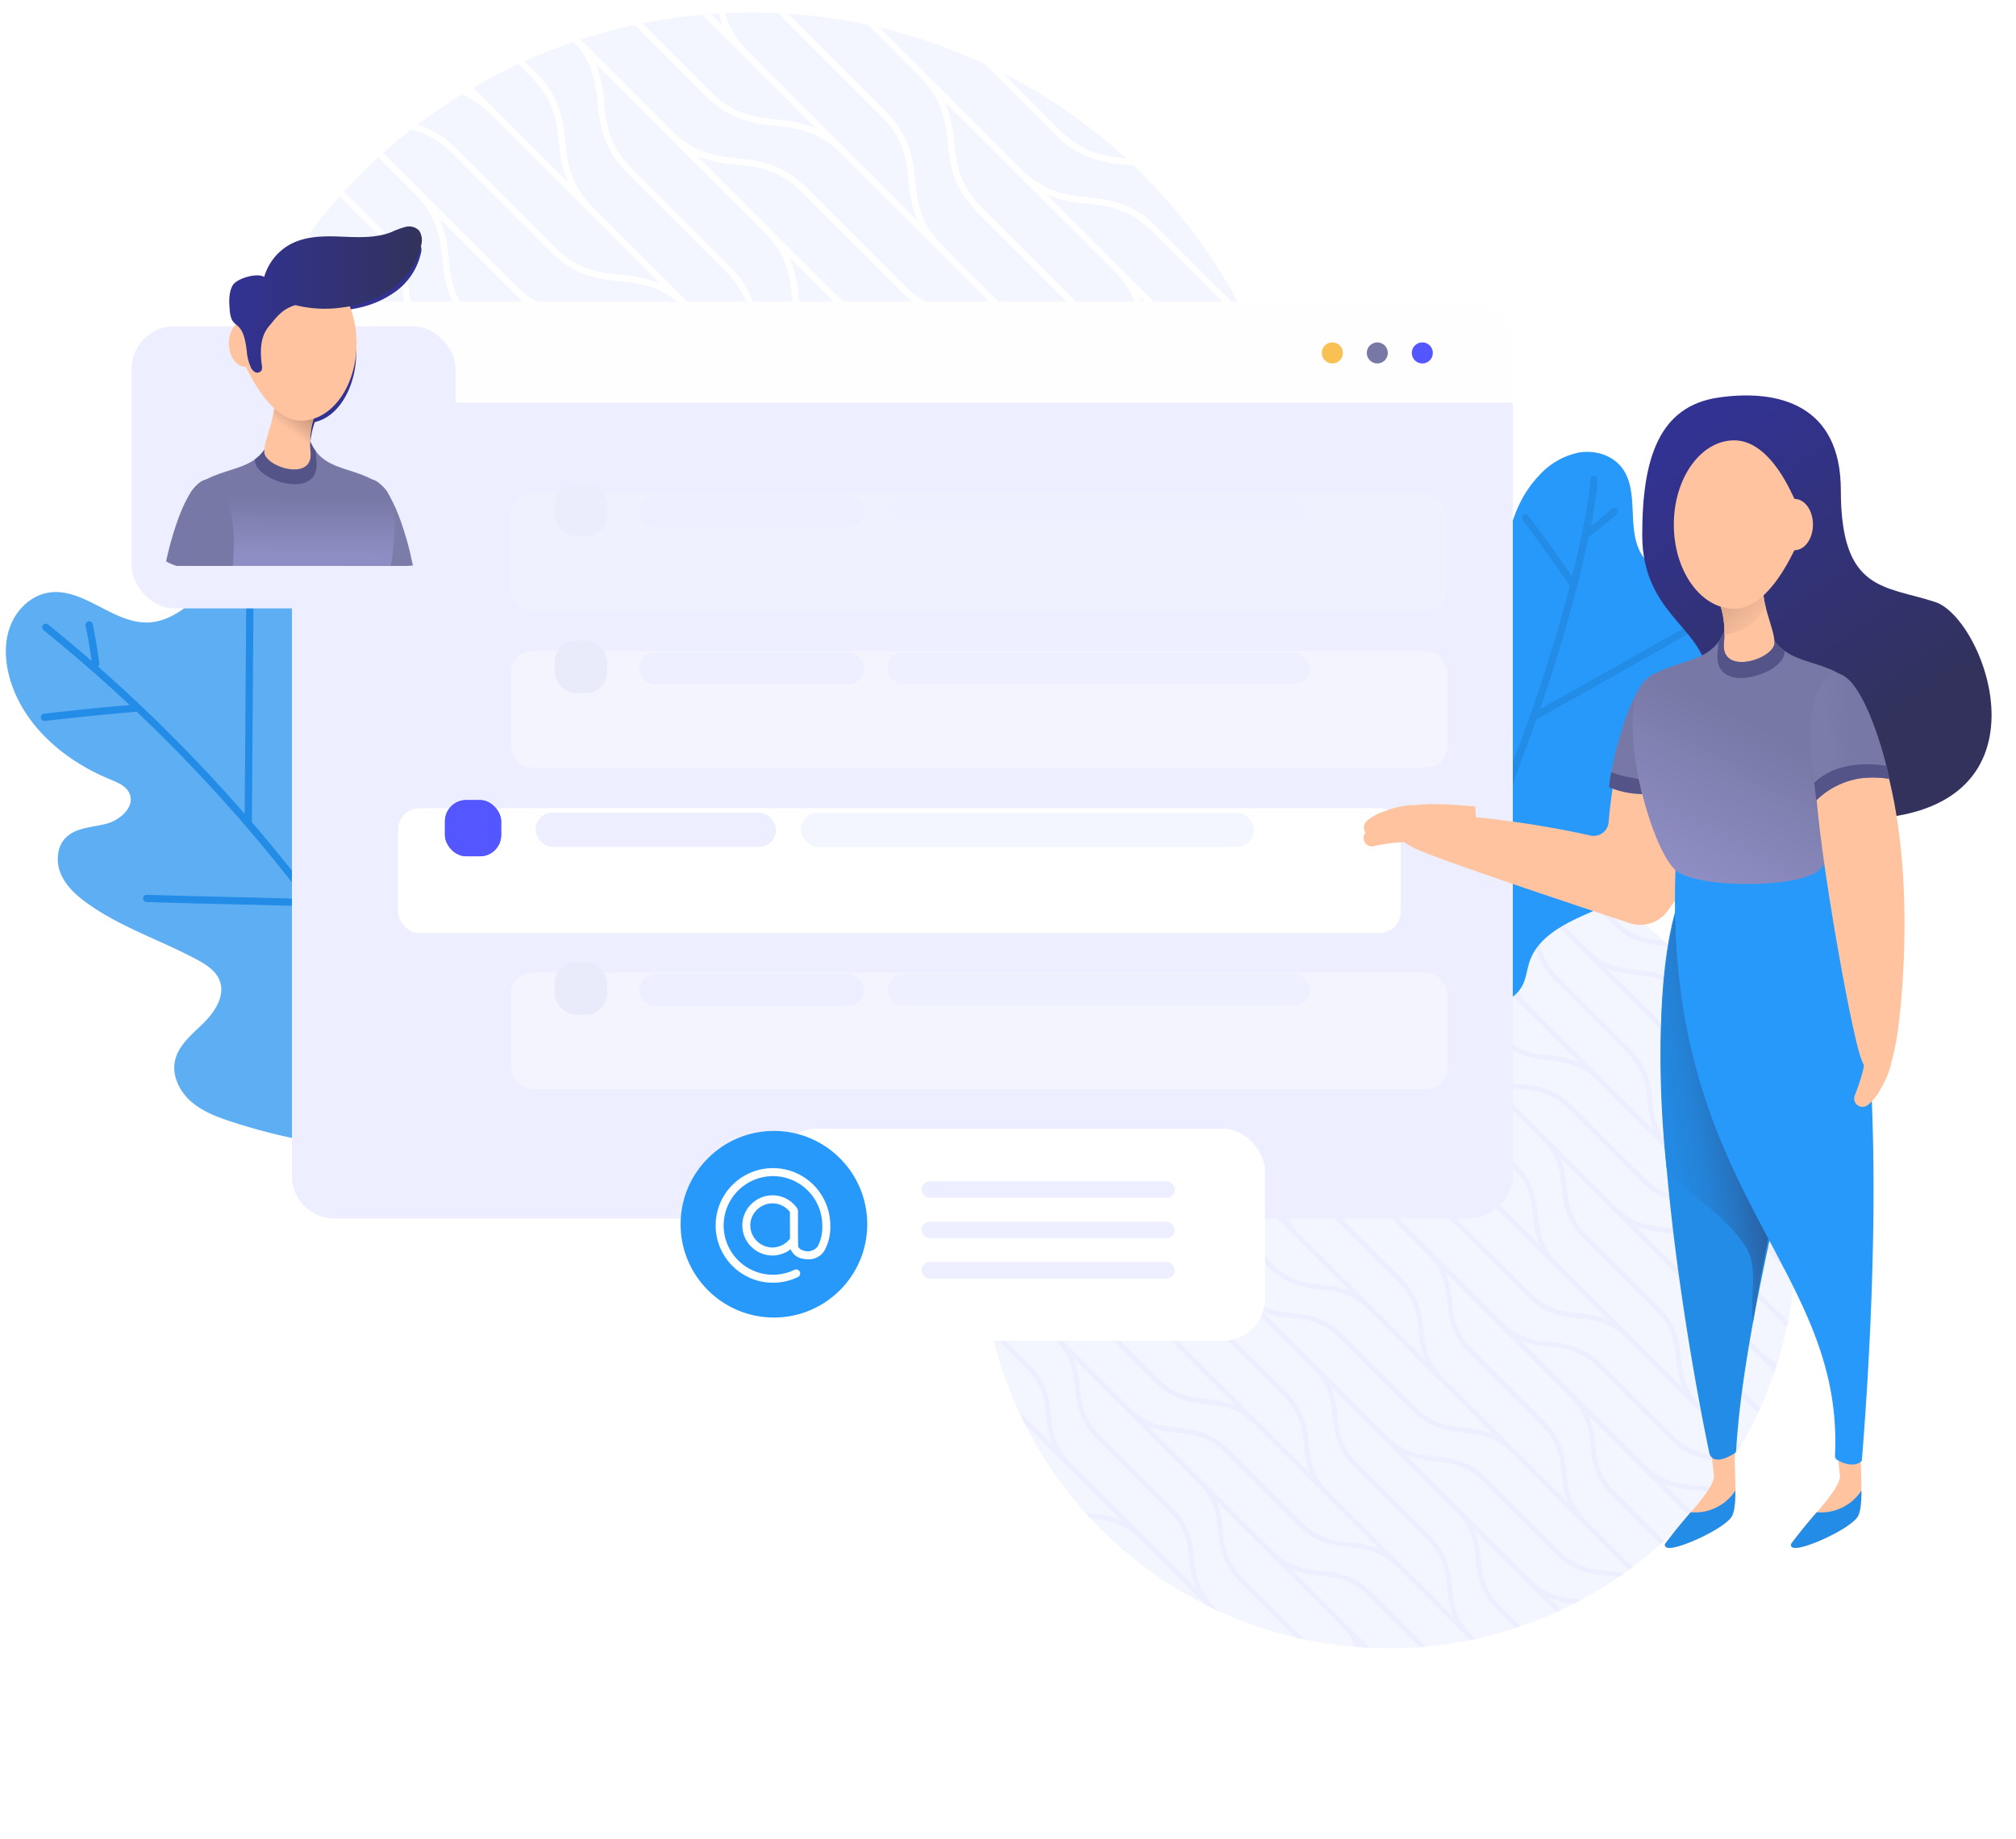 <svg xmlns="http://www.w3.org/2000/svg" xmlns:xlink="http://www.w3.org/1999/xlink" width="570" height="520" viewBox="0 0 570 520"><defs><style>.a,.b{fill:none;}.a{stroke:#707070;}.c{clip-path:url(#a);}.d{opacity:0.78;fill:url(#b);}.e{opacity:0.8;fill:url(#c);}.f{clip-path:url(#d);}.g{fill:#f3f5ff;}.h{fill:#fff;}.i{clip-path:url(#e);}.j{fill:#edeeff;}.k{fill:url(#f);}.l{fill:#238ce6;}.m{fill:url(#g);}.n{fill:#2699fb;}.o{opacity:0.38;}.p{fill:#e2e7f5;}.q{opacity:0.16;}.ab,.r{fill:#5457ff;}.r{stroke:#5457ff;stroke-width:2px;}.s{fill:#ffc3a0;}.t{fill:url(#t);}.u{fill:url(#u);}.v{fill:url(#v);}.w{fill:url(#w);}.x{fill:#545489;}.y{fill:url(#x);}.z{fill:url(#y);}.aa{fill:#fefefe;}.ac{fill:#7878a6;}.ad{fill:#f9c053;}.ae{fill:#323293;}.af{fill:url(#af);}.ag{fill:url(#ag);}.ah{fill:url(#ah);}.ai{fill:url(#ai);}.aj{fill:url(#aj);}.ak{stroke:none;}.al{filter:url(#am);}.am{filter:url(#ak);}.an{filter:url(#ad);}.ao{filter:url(#ab);}.ap{filter:url(#z);}.aq{filter:url(#r);}.ar{filter:url(#p);}.as{filter:url(#n);}.at{filter:url(#l);}.au{filter:url(#j);}.av{filter:url(#h);}</style><clipPath id="a"><rect class="a" width="570" height="520" transform="translate(975 204)"/></clipPath><linearGradient id="b" x1="0.918" y1="0.161" x2="0.546" y2="0.706" gradientUnits="objectBoundingBox"><stop offset="0" stop-color="#fff" stop-opacity="0.765"/><stop offset="1" stop-color="#fff" stop-opacity="0"/></linearGradient><linearGradient id="c" x1="-0.035" y1="0.571" x2="0.972" y2="0.564" xlink:href="#b"/><clipPath id="d"><ellipse class="b" cx="156.361" cy="156.361" rx="156.361" ry="156.361"/></clipPath><clipPath id="e"><ellipse class="b" cx="115.173" cy="115.173" rx="115.173" ry="115.173" transform="translate(0 0)"/></clipPath><linearGradient id="f" x1="2.973" y1="3.043" x2="1.998" y2="2.117" gradientUnits="objectBoundingBox"><stop offset="0.282" stop-color="#2699fb"/><stop offset="0.447" stop-color="#5eaef3"/></linearGradient><linearGradient id="g" x1="-49.73" y1="24.371" x2="-50.799" y2="23.56" xlink:href="#f"/><filter id="h" x="85.557" y="133.511" width="369.156" height="225.696" filterUnits="userSpaceOnUse"><feOffset dx="3" dy="3" input="SourceAlpha"/><feGaussianBlur stdDeviation="10" result="i"/><feFlood flood-color="#282842" flood-opacity="0.22"/><feComposite operator="in" in2="i"/><feComposite in="SourceGraphic"/></filter><filter id="j" x="99.459" y="139.114" width="354.75" height="122.991" filterUnits="userSpaceOnUse"><feOffset dy="12" input="SourceAlpha"/><feGaussianBlur stdDeviation="15" result="k"/><feFlood flood-color="#021d67" flood-opacity="0.161"/><feComposite operator="in" in2="k"/><feComposite in="SourceGraphic"/></filter><filter id="l" x="99.459" y="94.68" width="354.75" height="122.991" filterUnits="userSpaceOnUse"><feOffset dy="12" input="SourceAlpha"/><feGaussianBlur stdDeviation="15" result="m"/><feFlood flood-color="#021d67" flood-opacity="0.161"/><feComposite operator="in" in2="m"/><feComposite in="SourceGraphic"/></filter><filter id="n" x="99.459" y="230.048" width="354.75" height="122.991" filterUnits="userSpaceOnUse"><feOffset dy="12" input="SourceAlpha"/><feGaussianBlur stdDeviation="15" result="o"/><feFlood flood-color="#021d67" flood-opacity="0.161"/><feComposite operator="in" in2="o"/><feComposite in="SourceGraphic"/></filter><filter id="p" x="67.558" y="183.548" width="373.454" height="125.321" filterUnits="userSpaceOnUse"><feOffset dy="12" input="SourceAlpha"/><feGaussianBlur stdDeviation="15" result="q"/><feFlood flood-color="#021d67" flood-opacity="0.161"/><feComposite operator="in" in2="q"/><feComposite in="SourceGraphic"/></filter><filter id="r" x="375.108" y="216.92" width="52.791" height="36.912" filterUnits="userSpaceOnUse"><feOffset dy="-3" input="SourceAlpha"/><feGaussianBlur stdDeviation="3.5" result="s"/><feFlood flood-color="#282842" flood-opacity="0.141"/><feComposite operator="in" in2="s"/><feComposite in="SourceGraphic"/></filter><linearGradient id="t" x1="0.43" y1="0.805" x2="1.205" y2="0.018" gradientUnits="objectBoundingBox"><stop offset="0.338" stop-color="#7878a6"/><stop offset="0.967" stop-color="#7c7ca9"/></linearGradient><linearGradient id="u" x1="0.13" y1="0.058" x2="0.602" y2="0.785" gradientUnits="objectBoundingBox"><stop offset="0.029" stop-color="#323293"/><stop offset="1" stop-color="#32325c"/></linearGradient><linearGradient id="v" x1="0.693" y1="0.369" x2="-0.008" y2="0.688" gradientUnits="objectBoundingBox"><stop offset="0.029" stop-color="#32325c"/><stop offset="0.033" stop-color="#31325d"/><stop offset="0.186" stop-color="#2d4d86"/><stop offset="0.342" stop-color="#2964a9"/><stop offset="0.5" stop-color="#2675c3"/><stop offset="0.66" stop-color="#2482d6"/><stop offset="0.825" stop-color="#2389e2"/><stop offset="1" stop-color="#238ce6"/></linearGradient><linearGradient id="w" x1="0.568" y1="0.318" x2="0.294" y2="1.032" gradientUnits="objectBoundingBox"><stop offset="0.264" stop-color="#7878a6"/><stop offset="0.967" stop-color="#8e8ec4"/></linearGradient><linearGradient id="x" x1="0.642" y1="0.417" x2="0.189" y2="0.514" xlink:href="#t"/><linearGradient id="y" x1="0.412" y1="0.206" x2="0.843" y2="0.899" gradientUnits="objectBoundingBox"><stop offset="0" stop-color="#cc9c80"/><stop offset="0.98" stop-color="#ffc3a0"/></linearGradient><filter id="z" x="34.353" y="76.201" width="103.01" height="93.591" filterUnits="userSpaceOnUse"><feOffset dx="2.835" dy="2.835" input="SourceAlpha"/><feGaussianBlur stdDeviation="5" result="aa"/><feFlood flood-color="#282842" flood-opacity="0.259"/><feComposite operator="in" in2="aa"/><feComposite in="SourceGraphic"/></filter><filter id="ab" x="1.232" y="56.279" width="163.581" height="151.766" filterUnits="userSpaceOnUse"><feOffset dy="12" input="SourceAlpha"/><feGaussianBlur stdDeviation="12" result="ac"/><feFlood flood-color="#32325c" flood-opacity="0.259"/><feComposite operator="in" in2="ac"/><feComposite in="SourceGraphic"/></filter><filter id="ad" x="45.901" y="62.782" width="79.234" height="100.946" filterUnits="userSpaceOnUse"><feOffset dx="2.835" dy="2.835" input="SourceAlpha"/><feGaussianBlur stdDeviation="2" result="ae"/><feFlood flood-color="#282842" flood-opacity="0.212"/><feComposite operator="in" in2="ae"/><feComposite in="SourceGraphic"/></filter><linearGradient id="af" x1="-53.069" y1="1.047" x2="-52.257" y2="-0.018" xlink:href="#t"/><linearGradient id="ag" x1="0.503" y1="0.514" x2="0.498" y2="0.955" xlink:href="#w"/><linearGradient id="ah" x1="-47.866" y1="1.368" x2="-48.841" y2="0.117" xlink:href="#t"/><linearGradient id="ai" x1="0.397" y1="0.512" x2="0.272" y2="0.765" xlink:href="#y"/><linearGradient id="aj" x1="0" y1="0.5" x2="1" y2="0.5" xlink:href="#u"/><filter id="ak" x="203.913" y="304.178" width="168.765" height="90.036" filterUnits="userSpaceOnUse"><feOffset dx="2.835" dy="2.835" input="SourceAlpha"/><feGaussianBlur stdDeviation="5" result="al"/><feFlood flood-color="#282842" flood-opacity="0.2"/><feComposite operator="in" in2="al"/><feComposite in="SourceGraphic"/></filter><filter id="am" x="191.21" y="318.605" width="60.884" height="60.884" filterUnits="userSpaceOnUse"><feOffset dx="2.835" dy="2.835" input="SourceAlpha"/><feGaussianBlur stdDeviation="3.5" result="an"/><feFlood flood-color="#282842" flood-opacity="0.439"/><feComposite operator="in" in2="an"/><feComposite in="SourceGraphic"/></filter></defs><g class="c" transform="translate(-975 -204)"><g transform="translate(3.284 12.534)"><g transform="translate(955.716 201)"><g transform="translate(18.982 -5.234)"><path class="d" d="M127.689,142.863c-21.59,36.2-10.278,62.27-.527,98.1,4.345,15.959,13.039,30.294,22.959,43.593,30.4,40.754,73.907,73.561,126.563,89.105s114.621,12.869,168.309-11.528c28.1-12.769,53.409-31.075,75.159-52.086,34.8-33.612,61.565-77.087,60.181-120.212s-37.959-82.85-86.116-80.727c-36.367,1.6-70.962,25.052-107.357,27.016-58.427,3.16-101.157-49.152-159.672-43.6C227.189,92.522,156.756,94.128,127.689,142.863Z" transform="translate(-14.367 -92.109)"/><path class="e" d="M764.842,257.953c41.436,10.476,52.021,37.283,70.718,69.965,8.329,14.559,12.372,31.072,14.8,47.722,7.426,51.02-.248,105.743-26.86,154.647S750.534,621.7,694.542,642.709c-29.3,10.991-60.58,16.015-91.241,16.545-49.056.851-99.424-11.129-129.353-43.046s-32.19-86.627,3.864-119.636c27.228-24.927,68.846-32.921,96.352-57.609,44.163-39.63,37.291-107.782,83.232-145.759C657.4,293.2,709.054,243.851,764.842,257.953Z" transform="translate(-451.135 -171.776)"/></g><g transform="translate(72.139 0)"><g class="f" transform="translate(0 -6)"><g transform="translate(-45.319 -80.327)"><rect class="g" width="439.64" height="439.64"/><g transform="translate(7.961 1.573)"><path class="h" d="M181.822,1781.428h0l-8.89-8.89v2.584l7.6,7.6h0l13.738,13.738a24.16,24.16,0,0,1,7.192,13.092h1.86a26.1,26.1,0,0,0-7.758-14.384Z" transform="translate(-172.934 -1369.912)"/><path class="h" d="M184.572,1807.652l-11.638-11.639v2.585l3.029,3.03a25.217,25.217,0,0,0-3.029-1.084v1.9a24.559,24.559,0,0,1,10.344,6.5l2.1,2.1h2.584l-3.393-3.393Z" transform="translate(-172.934 -1371.405)"/><path class="h" d="M245.023,1799.171l-13.741-13.74-13.737-13.738c-7.1-7.1-13.547-7.814-19.78-8.506-6.194-.688-12.047-1.338-18.69-7.981l-6.142-6.14v2.584l4.849,4.848,27.48,27.478c6.642,6.643,7.29,12.492,7.979,18.688.2,1.778.4,3.572.746,5.393h1.86c-.373-1.854-.58-3.71-.788-5.6a37.1,37.1,0,0,0-2.482-11.17l16.767,16.765h2.584l-25.376-25.375-20.163-20.16A37.113,37.113,0,0,0,197.562,1765c6.2.689,12.045,1.336,18.69,7.98l13.739,13.74,13.739,13.737a26.038,26.038,0,0,0,13.592,7.6H269.9a61.222,61.222,0,0,0-6.191-.908C257.515,1806.462,251.665,1805.813,245.023,1799.171Z" transform="translate(-172.934 -1368.419)"/><path class="h" d="M611.362,1342.566h-2.584l19.88,19.881c6.645,6.642,7.293,12.493,7.98,18.688.486,4.357.984,8.816,3.656,13.528v-4.33a39.447,39.447,0,0,1-1.838-9.4,37.084,37.084,0,0,0-2.479-11.171l4.318,4.321V1371.5l-10.344-10.346Z" transform="translate(-200.653 -1342.566)"/><path class="h" d="M615.176,1342.566a61.336,61.336,0,0,0,6.19.91c6.194.687,12.047,1.337,18.69,7.98l.645.647v-2.568a25.776,25.776,0,0,0-12.945-6.969Z" transform="translate(-201.06 -1342.566)"/><path class="h" d="M622.987,1391.924c-.695-6.234-1.412-12.682-8.506-19.777l-13.739-13.74h0L587,1344.668c-.71-.709-1.348-1.41-1.927-2.1h-2.333a32.529,32.529,0,0,0,2.966,3.394L599.45,1359.7h0l13.737,13.738c6.643,6.643,7.294,12.494,7.982,18.689a37.076,37.076,0,0,0,2.481,11.17l-20.162-20.16-27.478-27.478a24.182,24.182,0,0,1-7.191-13.093h-1.86a27.357,27.357,0,0,0,1.734,5.776l-5.774-5.776h-2.586l14.386,14.385,20.16,20.162a37.055,37.055,0,0,0-11.168-2.481c-6.2-.688-12.048-1.34-18.69-7.981l-13.741-13.738-10.344-10.346h-2.585L549.99,1354.2l13.739,13.74c7.1,7.1,13.545,7.812,19.78,8.505,6.194.688,12.047,1.339,18.69,7.981l27.478,27.478,6.139,6.141v-2.585l-4.847-4.85C624.326,1403.97,623.674,1398.12,622.987,1391.924Z" transform="translate(-196.174 -1342.566)"/><path class="h" d="M583,1407.866l-13.741-13.739c-7.1-7.1-13.542-7.812-19.781-8.506-6.194-.688-12.045-1.336-18.69-7.979l-27.475-27.478-7.6-7.6h-2.584l8.89,8.889c6.643,6.643,7.29,12.5,7.979,18.69.693,6.236,1.41,12.683,8.5,19.78l13.741,13.739h0l13.741,13.74c6.639,6.643,7.29,12.493,7.979,18.688a37.079,37.079,0,0,0,2.482,11.171l-20.162-20.16-27.476-27.478c-6.645-6.642-7.3-12.493-7.984-18.688-.693-6.238-1.409-12.684-8.5-19.782l-13.74-13.738h0l-4.85-4.849h-2.585l6.144,6.142h0l13.737,13.738c6.642,6.644,7.294,12.494,7.983,18.69a37,37,0,0,0,2.481,11.171l-20.164-20.162-27.478-27.477c-.708-.709-1.344-1.41-1.923-2.1h-2.761l3.393,3.394,20.163,20.16a37.089,37.089,0,0,0-11.171-2.48c-6.194-.689-12.047-1.338-18.69-7.982l-13.091-13.093h-2.585l.645.646,13.737,13.739c7.1,7.1,13.545,7.813,19.78,8.505,6.194.689,12.047,1.338,18.69,7.981l27.478,27.477,20.16,20.163a36.951,36.951,0,0,0-11.168-2.48c-6.2-.69-12.048-1.339-18.69-7.983l-13.737-13.739-13.741-13.738c-7.1-7.1-13.543-7.813-19.78-8.505-6.2-.688-12.048-1.34-18.69-7.982l-24.081-24.083h-2.761c4.851,5.794,5.439,11.054,6.054,16.587.695,6.236,1.409,12.683,8.508,19.779l13.736,13.741,13.741,13.739c6.641,6.641,7.292,12.492,7.98,18.688a37.081,37.081,0,0,0,2.481,11.17l-20.16-20.162-27.478-27.477c-6.643-6.643-7.294-12.494-7.983-18.689-.694-6.235-1.408-12.684-8.5-19.779l-7.6-7.6h-2.584l8.888,8.889c6.643,6.643,7.294,12.5,7.981,18.69a37.078,37.078,0,0,0,2.482,11.17l-20.163-20.161-18.587-18.587h-2.586L373.8,1355.13a37.131,37.131,0,0,0-11.169-2.482c-6.2-.687-12.047-1.339-18.69-7.98l-2.1-2.1h-2.584l3.393,3.394c7.1,7.1,13.547,7.813,19.781,8.505,6.2.687,12.046,1.338,18.69,7.98l27.478,27.478,20.161,20.161a37.131,37.131,0,0,0-11.171-2.481c-6.194-.687-12.045-1.338-18.69-7.98l-13.739-13.739-13.737-13.739c-7.1-7.1-13.543-7.812-19.781-8.506-6.194-.689-12.047-1.338-18.688-7.98l-13.093-13.093h-2.584l14.384,14.384,27.478,27.479c6.643,6.643,7.294,12.493,7.983,18.688.692,6.236,1.408,12.684,8.5,19.781l13.737,13.739,13.741,13.738c6.643,6.644,7.292,12.5,7.98,18.69a37.078,37.078,0,0,0,2.481,11.169l-20.16-20.16L365.924,1432.6c-6.643-6.642-7.294-12.495-7.983-18.69-.69-6.234-1.406-12.682-8.505-19.779L335.7,1380.389h0l-13.739-13.74c-6.643-6.644-7.292-12.494-7.982-18.688-.2-1.779-.4-3.573-.746-5.4h-1.86c.374,1.855.58,3.71.788,5.6.695,6.236,1.412,12.683,8.508,19.781l13.739,13.737v0l13.739,13.738c6.642,6.644,7.292,12.494,7.979,18.69a37.126,37.126,0,0,0,2.481,11.17l-20.16-20.161-27.48-27.479c-6.64-6.642-7.292-12.494-7.979-18.688-.58-5.228-1.18-10.6-5.538-16.386h-2.333c4.851,5.794,5.44,11.054,6.054,16.587a37.147,37.147,0,0,0,2.481,11.17l-20.16-20.161-7.6-7.6h-2.584l1.57,1.572a26.582,26.582,0,0,0-4.978-1.572h-12.58a61.128,61.128,0,0,0,6.186.908c6.194.688,12.047,1.337,18.69,7.981l27.478,27.477,20.16,20.162a37.052,37.052,0,0,0-11.169-2.481c-6.194-.689-12.047-1.338-18.69-7.981l-13.739-13.739L272.5,1361.153c-7.1-7.1-13.543-7.811-19.781-8.505-6.194-.687-12.045-1.339-18.688-7.982l-2.1-2.1h-2.586l3.394,3.394,27.478,27.477c6.643,6.643,7.294,12.493,7.982,18.689.691,6.234,1.408,12.683,8.5,19.78l13.739,13.738h0l13.738,13.738c6.645,6.643,7.294,12.493,7.98,18.689a37.176,37.176,0,0,0,2.481,11.171l-20.16-20.162h0L267,1421.6c-6.643-6.644-7.294-12.5-7.981-18.69-.691-6.235-1.408-12.683-8.506-19.779L236.78,1369.4h0l-13.741-13.738a24.19,24.19,0,0,1-7.192-13.092H213.99a26.092,26.092,0,0,0,7.758,14.384l13.739,13.738h0l13.741,13.739c6.641,6.644,7.29,12.5,7.979,18.69a37.054,37.054,0,0,0,2.482,11.173l-20.163-20.162v0l-27.475-27.476c-6.645-6.644-7.3-12.5-7.984-18.689-.2-1.778-.4-3.571-.746-5.394h-1.86c.374,1.855.58,3.71.79,5.6a37.051,37.051,0,0,0,2.481,11.171l-16.767-16.767h-2.584l25.375,25.376h0L230.92,1388.1a37.071,37.071,0,0,0-11.173-2.482c-6.194-.688-12.047-1.337-18.69-7.981L187.319,1363.9l-13.739-13.738q-.324-.323-.646-.63v2.569l13.092,13.093,13.741,13.738c7.094,7.1,13.542,7.813,19.778,8.505,6.194.688,12.047,1.34,18.69,7.982l27.477,27.478h0l20.164,20.162a37.06,37.06,0,0,0-11.173-2.482c-6.194-.688-12.047-1.338-18.69-7.982l-13.737-13.739-13.741-13.738c-7.1-7.1-13.543-7.814-19.78-8.506-6.194-.689-12.045-1.338-18.688-7.981L172.934,1371.5v2.585l15.84,15.841,27.478,27.477c6.643,6.644,7.294,12.5,7.981,18.69.694,6.236,1.408,12.684,8.506,19.78l13.739,13.74h0l13.739,13.739c6.643,6.641,7.294,12.492,7.982,18.688a37.012,37.012,0,0,0,2.48,11.17l-20.162-20.16v0l-27.478-27.477c-6.643-6.643-7.292-12.492-7.979-18.69-.694-6.234-1.41-12.684-8.506-19.779l-13.739-13.739h0l-13.739-13.738a24.977,24.977,0,0,1-6.142-9.291v4.33a29.24,29.24,0,0,0,4.851,6.252l13.737,13.739h0l13.739,13.739c6.642,6.643,7.292,12.5,7.981,18.69a36.967,36.967,0,0,0,2.481,11.171l-20.161-20.161h0l-22.629-22.628v2.585l14.021,14.02a37.079,37.079,0,0,0-11.173-2.481c-.956-.106-1.9-.212-2.848-.339v1.843c.886.115,1.769.215,2.646.313,6.2.687,12.048,1.339,18.69,7.98l27.478,27.479h0l20.162,20.161a37.1,37.1,0,0,0-11.172-2.481c-6.194-.688-12.047-1.339-18.688-7.981l-13.739-13.739-13.739-13.739a26.3,26.3,0,0,0-11.638-7.108v1.9a24.587,24.587,0,0,1,10.344,6.5l13.739,13.739,13.739,13.739c7.1,7.1,13.543,7.812,19.781,8.505,6.194.688,12.045,1.339,18.69,7.982l27.476,27.478,20.162,20.161a37.1,37.1,0,0,0-11.171-2.482c-6.2-.688-12.045-1.338-18.69-7.981l-13.739-13.739-13.739-13.739c-7.1-7.1-13.544-7.813-19.78-8.506-6.194-.688-12.047-1.337-18.69-7.981l-27.477-27.477-.646-.645v2.6c6.038,6.371,6.67,12.039,7.334,18.024.694,6.237,1.41,12.685,8.506,19.781l13.739,13.739h0l13.739,13.739c6.643,6.643,7.294,12.495,7.981,18.689a37.078,37.078,0,0,0,2.482,11.173l-20.162-20.164h0l-27.478-27.477a25.005,25.005,0,0,1-6.142-9.29v5.733l4.851,4.849,20.16,20.163a37.044,37.044,0,0,0-11.17-2.482c-4.647-.516-9.1-1.011-13.84-4.029v2.128c4.753,2.728,9.249,3.229,13.639,3.718,6.194.688,12.045,1.339,18.69,7.981l27.477,27.479h0l20.163,20.16a37.124,37.124,0,0,0-11.173-2.482c-6.194-.688-12.045-1.336-18.69-7.98l-13.737-13.74L195.563,1548c-7.1-7.1-13.545-7.812-19.781-8.505-.956-.108-1.9-.212-2.848-.339V1541c.886.117,1.769.216,2.646.313,6.2.687,12.048,1.338,18.69,7.98l13.739,13.74,13.739,13.737c7.1,7.1,13.545,7.814,19.78,8.505,6.194.688,12.045,1.339,18.69,7.983l27.476,27.476h0l20.164,20.163a37.026,37.026,0,0,0-11.172-2.482c-6.2-.687-12.046-1.337-18.69-7.98l-13.737-13.741-13.741-13.737c-7.094-7.1-13.543-7.814-19.78-8.505-6.194-.687-12.047-1.339-18.688-7.982l-27.478-27.477-11.638-11.639v2.584l10.344,10.346c6.643,6.643,7.294,12.493,7.982,18.688.693,6.237,1.409,12.683,8.5,19.781l13.738,13.74h0l13.741,13.737c6.643,6.643,7.292,12.495,7.98,18.69a37.1,37.1,0,0,0,2.481,11.172l-20.16-20.163-27.48-27.478c-6.641-6.643-7.292-12.5-7.979-18.69-.694-6.235-1.41-12.684-8.506-19.779l-.646-.646v2.6c6.038,6.369,6.67,12.036,7.334,18.024a37.134,37.134,0,0,0,2.482,11.169l-9.816-9.816v2.585l15.84,15.84h0l20.161,20.162a37.088,37.088,0,0,0-11.169-2.481c-6.194-.689-12.047-1.34-18.69-7.981l-6.142-6.142v2.584l4.849,4.849c7.1,7.1,13.545,7.814,19.78,8.505,6.2.689,12.045,1.34,18.69,7.983L243.73,1664.7h0l20.162,20.16a37.06,37.06,0,0,0-11.173-2.482c-6.194-.689-12.045-1.337-18.69-7.98l-13.737-13.74-13.738-13.738c-7.1-7.1-13.543-7.813-19.78-8.506-4.647-.515-9.1-1.01-13.84-4.028v3.481L194.27,1659.2c6.641,6.642,7.293,12.493,7.982,18.687.691,6.238,1.408,12.685,8.5,19.781l13.739,13.74h0l13.739,13.737c6.642,6.643,7.294,12.5,7.983,18.69a37.026,37.026,0,0,0,2.481,11.173l-20.163-20.163-27.478-27.477c-6.642-6.644-7.292-12.5-7.981-18.689-.691-6.235-1.408-12.684-8.5-19.779l-11.638-11.638v2.585l10.344,10.344c6.643,6.643,7.294,12.495,7.982,18.69a37.043,37.043,0,0,0,2.481,11.17l-20.162-20.162-.646-.645v2.584l26.831,26.832h0l20.16,20.162a37.072,37.072,0,0,0-11.171-2.482c-6.2-.689-12.045-1.34-18.69-7.982l-13.739-13.739-3.393-3.392v2.584l2.1,2.1,13.739,13.739c7.1,7.1,13.543,7.814,19.78,8.505,6.2.688,12.048,1.34,18.69,7.983l27.478,27.477h0l18.589,18.587h2.584l-19.882-19.88c-6.643-6.642-7.292-12.493-7.98-18.69-.695-6.234-1.411-12.683-8.506-19.778l-13.738-13.739h0l-13.739-13.737c-6.643-6.644-7.294-12.5-7.982-18.69a37.1,37.1,0,0,0-2.482-11.173l20.162,20.163,27.48,27.477c6.641,6.644,7.29,12.5,7.979,18.69.694,6.235,1.41,12.684,8.5,19.778l13.741,13.74h0l13.737,13.739c.712.71,1.348,1.409,1.928,2.1h2.333a32.422,32.422,0,0,0-2.968-3.392l-13.739-13.739v0L267,1751.335c-6.643-6.643-7.294-12.5-7.981-18.69a37.071,37.071,0,0,0-2.48-11.169l20.161,20.161,27.477,27.477a24.178,24.178,0,0,1,7.192,13.092h1.86a27.244,27.244,0,0,0-1.733-5.775l5.776,5.775h2.584l-14.387-14.384-20.16-20.161a37.09,37.09,0,0,0,11.169,2.482c6.194.687,12.047,1.338,18.69,7.982l13.741,13.737,10.343,10.344h2.584L330.2,1770.57l-13.736-13.74c-7.1-7.1-13.547-7.811-19.782-8.505-6.2-.687-12.046-1.338-18.69-7.98l-27.478-27.479-20.16-20.161a37.058,37.058,0,0,0,11.17,2.481c6.194.689,12.045,1.338,18.69,7.982l13.737,13.739,13.739,13.738c7.1,7.1,13.543,7.812,19.781,8.506,6.194.689,12.047,1.336,18.69,7.98l27.478,27.477,7.6,7.6h2.586l-8.89-8.887c-6.645-6.644-7.292-12.5-7.982-18.69-.693-6.235-1.41-12.684-8.5-19.781l-13.741-13.737v0l-13.739-13.738c-6.64-6.644-7.292-12.5-7.979-18.689a37.182,37.182,0,0,0-2.482-11.17l20.162,20.161,27.478,27.477c6.642,6.643,7.292,12.5,7.979,18.69.695,6.235,1.412,12.684,8.506,19.78l13.739,13.737h0l4.851,4.849H385.8l-6.143-6.141-13.737-13.74c-6.643-6.642-7.294-12.492-7.983-18.688a37.061,37.061,0,0,0-2.481-11.17l20.162,20.16,27.478,27.479c.708.71,1.347,1.409,1.926,2.1h2.761l-3.4-3.392-20.16-20.16a37.122,37.122,0,0,0,11.168,2.48c6.2.688,12.048,1.338,18.69,7.981l13.1,13.092h2.585l-.648-.646-13.739-13.738c-7.1-7.1-13.543-7.812-19.78-8.506-6.194-.688-12.047-1.337-18.69-7.98l-27.478-27.478-20.16-20.163a36.986,36.986,0,0,0,11.169,2.482c6.194.688,12.047,1.339,18.69,7.982l13.741,13.738,13.737,13.74c7.1,7.1,13.546,7.812,19.781,8.505,6.194.687,12.045,1.338,18.688,7.982l24.082,24.081h2.762c-4.852-5.793-5.441-11.052-6.056-16.587-.693-6.234-1.41-12.684-8.5-19.778l-13.741-13.74h0l-13.737-13.739c-6.643-6.642-7.294-12.494-7.983-18.688a36.982,36.982,0,0,0-2.482-11.172l20.164,20.162,27.477,27.479c6.643,6.643,7.292,12.492,7.98,18.688.693,6.236,1.41,12.684,8.5,19.779l7.6,7.6h2.585l-8.89-8.887c-6.645-6.644-7.3-12.5-7.984-18.69a37.065,37.065,0,0,0-2.478-11.171l20.16,20.161,18.587,18.587h2.584l-12.565-12.564a37.084,37.084,0,0,0,11.171,2.482c6.2.689,12.045,1.34,18.69,7.982l2.1,2.1H517.7l-3.393-3.392c-7.1-7.1-13.547-7.814-19.78-8.505-6.194-.688-12.047-1.34-18.69-7.983l-27.478-27.477-20.16-20.161a37.062,37.062,0,0,0,11.169,2.482c6.194.688,12.047,1.337,18.69,7.979l13.74,13.741,13.737,13.737c7.1,7.1,13.545,7.814,19.78,8.506,6.2.688,12.048,1.338,18.69,7.981l13.092,13.092h2.586l-14.387-14.384-27.477-27.479c-6.643-6.643-7.293-12.494-7.98-18.69-.693-6.234-1.41-12.683-8.5-19.777l-13.741-13.741L453.851,1674.4c-6.642-6.643-7.29-12.5-7.979-18.69a37.05,37.05,0,0,0-2.482-11.172L463.55,1664.7l27.481,27.477c6.639,6.643,7.291,12.494,7.98,18.689.693,6.236,1.408,12.684,8.5,19.778l13.741,13.74,13.737,13.739c6.642,6.642,7.294,12.494,7.983,18.688.2,1.78.4,3.574.744,5.4h1.86c-.371-1.854-.58-3.71-.787-5.595-.7-6.237-1.412-12.685-8.506-19.781l-13.739-13.739-13.737-13.738c-6.645-6.643-7.3-12.494-7.984-18.689a36.956,36.956,0,0,0-2.482-11.17l20.164,20.16,27.478,27.478c6.643,6.643,7.29,12.495,7.979,18.69.583,5.226,1.182,10.6,5.538,16.384h2.333c-4.849-5.793-5.438-11.052-6.054-16.587a37.056,37.056,0,0,0-2.481-11.17l20.161,20.161,7.6,7.6h2.585l-1.573-1.571a26.49,26.49,0,0,0,4.984,1.571h12.582a60.868,60.868,0,0,0-6.193-.908c-6.2-.688-12.046-1.337-18.69-7.979l-27.478-27.478-20.16-20.162a37.089,37.089,0,0,0,11.17,2.482c6.2.688,12.046,1.34,18.69,7.983l13.739,13.736,13.737,13.741c7.1,7.093,13.547,7.811,19.781,8.5a43.61,43.61,0,0,1,8.341,1.484v-1.9a47.545,47.545,0,0,0-8.138-1.4c-6.2-.688-12.047-1.34-18.69-7.983l-13.741-13.736-13.737-13.741c-7.1-7.1-13.547-7.811-19.781-8.5-6.194-.689-12.045-1.34-18.688-7.982l-27.478-27.478-20.162-20.161a37.09,37.09,0,0,0,11.171,2.482c6.194.688,12.045,1.337,18.69,7.98l13.739,13.739,13.739,13.739c7.1,7.095,13.542,7.812,19.78,8.506,6.194.688,12.047,1.337,18.69,7.979l27.477,27.478h0l17.13,17.132v-2.584l-15.838-15.839c-6.643-6.643-7.292-12.5-7.979-18.69-.695-6.236-1.412-12.683-8.506-19.78l-13.739-13.738h0l-13.739-13.74c-6.643-6.642-7.294-12.495-7.981-18.69a37.117,37.117,0,0,0-2.482-11.169l20.16,20.16,27.479,27.477c6.641,6.643,7.292,12.495,7.98,18.69.695,6.234,1.411,12.683,8.506,19.781l6.139,6.14v-2.584l-4.847-4.85c-6.642-6.643-7.294-12.494-7.981-18.69a37.073,37.073,0,0,0-2.482-11.17l15.309,15.311v-2.584l-21.334-21.334-20.16-20.162a37.051,37.051,0,0,0,11.169,2.48c6.2.688,12.048,1.34,18.69,7.983l11.636,11.635v-2.585l-10.341-10.344c-7.1-7.1-13.547-7.812-19.781-8.505-6.194-.689-12.045-1.338-18.69-7.98l-27.477-27.479-20.161-20.162a36.983,36.983,0,0,0,11.171,2.481c6.194.689,12.045,1.34,18.69,7.983l13.737,13.737,13.739,13.741c7.094,7.094,13.543,7.811,19.778,8.505,6.2.688,12.047,1.338,18.69,7.98l.645.647v-2.584l-26.828-26.833c-6.643-6.642-7.294-12.493-7.984-18.689-.691-6.236-1.407-12.683-8.5-19.781l-13.736-13.737-13.741-13.74c-6.643-6.643-7.294-12.5-7.984-18.69a37.086,37.086,0,0,0-2.478-11.17l20.16,20.16,27.478,27.478c6.643,6.643,7.294,12.495,7.983,18.689.69,6.237,1.406,12.684,8.5,19.781l13.737,13.739,3.393,3.394v-2.585l-2.1-2.1-13.739-13.741c-6.643-6.642-7.292-12.491-7.979-18.687a37.107,37.107,0,0,0-2.482-11.171l20.161,20.162,6.139,6.141v-3.481a28.977,28.977,0,0,1-4.847-3.952l-27.477-27.478-20.162-20.16a37.1,37.1,0,0,0,11.169,2.479c6.2.688,12.049,1.339,18.691,7.983L603.688,1607l8.886,8.888V1613.3l-7.593-7.6-13.741-13.738c-7.1-7.1-13.543-7.813-19.78-8.507-6.194-.688-12.047-1.336-18.69-7.98L525.293,1548l-20.16-20.162a37.013,37.013,0,0,0,11.169,2.482c6.194.688,12.047,1.339,18.69,7.981l13.741,13.739,13.736,13.74c7.1,7.094,13.547,7.811,19.78,8.505,6.2.687,12.048,1.34,18.69,7.98l11.636,11.637v-2.585l-10.344-10.344L574.753,1553.5c-6.643-6.644-7.291-12.5-7.98-18.69-.693-6.235-1.41-12.684-8.5-19.781l-13.741-13.739v0l-13.737-13.741c-6.642-6.643-7.294-12.493-7.983-18.689a37.072,37.072,0,0,0-2.481-11.17l20.162,20.161,27.479,27.478c6.64,6.642,7.292,12.495,7.979,18.689.695,6.235,1.408,12.683,8.5,19.779l13.741,13.739h0l13.737,13.74c.223.223.437.443.645.664v-2.6l-13.091-13.093h0l-13.737-13.739c-6.643-6.642-7.294-12.493-7.984-18.69a36.99,36.99,0,0,0-2.481-11.17l20.163,20.162,17.13,17.131v-2.584l-8.52-8.522a30.961,30.961,0,0,0,8.52,2.168v-1.843c-5.168-.694-10.222-2.024-15.838-7.642l-27.478-27.478-20.16-20.162a36.99,36.99,0,0,0,11.169,2.482c6.194.688,12.047,1.338,18.69,7.981l13.741,13.739,13.737,13.739a29.434,29.434,0,0,0,6.139,4.786v-2.128a28.7,28.7,0,0,1-4.847-3.952l-13.738-13.738-13.741-13.739c-7.094-7.1-13.543-7.812-19.778-8.506-6.2-.688-12.048-1.339-18.69-7.98L514.3,1449.084l-20.164-20.161a37.146,37.146,0,0,0,11.172,2.48c6.2.687,12.048,1.339,18.69,7.982l13.737,13.737,13.741,13.74c7.094,7.1,13.543,7.813,19.778,8.505,6.2.689,12.047,1.338,18.69,7.982l22.627,22.629v-5.732a39.483,39.483,0,0,1-1.838-9.4c-.691-6.235-1.408-12.683-8.506-19.78l-13.737-13.738h0l-13.74-13.739c-6.643-6.643-7.291-12.493-7.98-18.688a37.085,37.085,0,0,0-2.481-11.172l20.16,20.162,27.478,27.478q.334.334.645.664v-2.6l-19.515-19.515a37.1,37.1,0,0,0,11.173,2.48,43.751,43.751,0,0,1,8.341,1.483v-1.9a47.66,47.66,0,0,0-8.142-1.4c-6.194-.688-12.047-1.338-18.686-7.982l-27.478-27.477-20.164-20.162a37.06,37.06,0,0,0,11.173,2.482c6.194.688,12.047,1.338,18.69,7.98l13.736,13.739,13.741,13.739c6.1,6.1,11.714,7.484,17.13,8.194v-1.844c-5.168-.692-10.222-2.024-15.838-7.642ZM456.861,1424.9c-.691-6.237-1.408-12.684-8.5-19.78l-13.737-13.74-13.741-13.739c-6.642-6.642-7.292-12.494-7.983-18.688a37.1,37.1,0,0,0-2.478-11.171l20.16,20.162,27.478,27.477c6.642,6.644,7.294,12.494,7.981,18.69.691,6.234,1.408,12.683,8.506,19.778l13.737,13.739,13.741,13.739c6.643,6.643,7.29,12.493,7.979,18.689a37.055,37.055,0,0,0,2.483,11.171l-20.161-20.163-27.477-27.477C458.2,1436.944,457.549,1431.093,456.861,1424.9Zm29.965,216.525c-6.643-6.642-7.294-12.491-7.981-18.687-.692-6.236-1.408-12.685-8.506-19.779l-13.737-13.74h0l-13.741-13.738c-6.643-6.642-7.29-12.494-7.981-18.689a37.106,37.106,0,0,0-2.48-11.171l20.16,20.162,27.478,27.478c6.645,6.642,7.3,12.492,7.984,18.689.691,6.234,1.407,12.683,8.5,19.777l13.737,13.741L524,1659.2c6.643,6.641,7.292,12.494,7.98,18.688a37.015,37.015,0,0,0,2.485,11.172L514.3,1668.9h0ZM343.942,1674.4c-6.644-6.643-7.3-12.5-7.983-18.69-.691-6.235-1.408-12.683-8.5-19.779l-13.739-13.739h0l-13.739-13.739c-6.643-6.643-7.294-12.5-7.981-18.69a37.025,37.025,0,0,0-2.481-11.169l20.161,20.16,27.477,27.477c6.643,6.643,7.294,12.495,7.982,18.69.691,6.234,1.408,12.684,8.506,19.78l13.737,13.737h0l13.738,13.74c6.643,6.643,7.295,12.494,7.982,18.689a37.043,37.043,0,0,0,2.48,11.17l-20.16-20.16h0Zm87.929-87.929c-6.643-6.643-7.294-12.5-7.982-18.69-.691-6.235-1.408-12.683-8.506-19.779l-13.739-13.739h0l-13.738-13.739c-6.643-6.643-7.295-12.494-7.982-18.689a37.012,37.012,0,0,0-2.482-11.171l20.164,20.161,27.476,27.478c6.644,6.643,7.292,12.494,7.981,18.688.693,6.237,1.41,12.686,8.506,19.781l13.739,13.74,13.739,13.738c6.645,6.643,7.292,12.495,7.979,18.689a37.159,37.159,0,0,0,2.482,11.173l-20.161-20.163h0Zm18.87,21.454a37.077,37.077,0,0,0-11.173-2.482c-6.194-.688-12.047-1.339-18.69-7.981l-13.737-13.738-13.74-13.739c-7.1-7.1-13.543-7.812-19.781-8.506-6.2-.688-12.046-1.337-18.688-7.979l-27.478-27.48-20.162-20.161a37.116,37.116,0,0,0,11.17,2.481c6.2.688,12.048,1.339,18.69,7.983l13.739,13.736,13.739,13.74c7.1,7.1,13.545,7.812,19.78,8.505,6.194.689,12.047,1.34,18.69,7.983l27.478,27.477h0ZM371.42,1482.056l-20.162-20.162a37.084,37.084,0,0,0,11.17,2.482c6.2.687,12.046,1.338,18.69,7.98l13.739,13.739,13.739,13.739c7.1,7.1,13.541,7.812,19.78,8.505,6.2.688,12.048,1.339,18.69,7.983l27.478,27.476,20.16,20.162a37.078,37.078,0,0,0-11.168-2.482c-6.2-.688-12.048-1.337-18.69-7.979L451.1,1539.757l-13.737-13.737c-7.1-7.1-13.547-7.814-19.781-8.506-6.194-.688-12.045-1.338-18.69-7.981Zm-1.291,1.292c6.641,6.641,7.29,12.492,7.98,18.688.693,6.235,1.409,12.684,8.5,19.781l13.74,13.739h0l13.741,13.737c6.639,6.644,7.29,12.5,7.98,18.689a37.041,37.041,0,0,0,2.482,11.173l-20.164-20.163h0l-27.48-27.478c-6.643-6.644-7.292-12.5-7.979-18.69-.695-6.235-1.41-12.683-8.5-19.78l-13.741-13.738-13.739-13.739c-6.643-6.643-7.294-12.492-7.981-18.69a37.09,37.09,0,0,0-2.482-11.169l20.162,20.161Zm5.494,49.458,20.164,20.163a37.116,37.116,0,0,0-11.173-2.481c-6.2-.688-12.047-1.34-18.69-7.983l-13.741-13.737-13.737-13.74c-7.1-7.1-13.545-7.812-19.779-8.505-6.194-.688-12.047-1.339-18.69-7.981L272.5,1471.064,252.34,1450.9a37.039,37.039,0,0,0,11.169,2.482c6.194.688,12.047,1.338,18.69,7.981l13.739,13.739,13.739,13.739c7.1,7.1,13.542,7.812,19.78,8.506,6.194.687,12.047,1.338,18.69,7.98l27.477,27.478Zm-76.937-32.973,27.478,27.478c6.643,6.643,7.292,12.495,7.979,18.689.694,6.235,1.41,12.684,8.506,19.781l13.739,13.737,13.741,13.741c6.641,6.642,7.29,12.493,7.98,18.689a37.036,37.036,0,0,0,2.481,11.169l-20.16-20.16h0l-27.48-27.478c-6.643-6.642-7.294-12.494-7.981-18.689-.694-6.237-1.41-12.684-8.5-19.781l-13.741-13.739-13.737-13.738c-6.643-6.643-7.294-12.5-7.984-18.69a37.068,37.068,0,0,0-2.48-11.169Zm87.927,131.893h0l20.164,20.162a37.013,37.013,0,0,0-11.173-2.482c-6.194-.689-12.047-1.34-18.69-7.984l-13.737-13.737-13.741-13.74c-7.094-7.094-13.542-7.81-19.78-8.505-6.194-.688-12.045-1.339-18.69-7.981l-27.475-27.477-20.163-20.161A37.067,37.067,0,0,0,274.5,1552.3c6.2.689,12.045,1.338,18.69,7.982l13.739,13.738,13.739,13.74c7.094,7.1,13.543,7.812,19.778,8.506,6.194.687,12.047,1.337,18.69,7.979Zm-68.33-26.952a37,37,0,0,0,11.173,2.483c6.194.688,12.047,1.34,18.69,7.983l13.737,13.737,13.74,13.74c7.1,7.1,13.543,7.811,19.778,8.505,6.2.687,12.048,1.34,18.69,7.981l27.478,27.479,0,0,20.162,20.162a37.1,37.1,0,0,0-11.172-2.481c-6.2-.688-12.048-1.34-18.688-7.981l-13.739-13.739L404.392,1668.9c-7.094-7.1-13.543-7.814-19.778-8.507-6.2-.688-12.047-1.336-18.69-7.98l-27.478-27.476Zm97.1,53.136-27.477-27.477c-6.643-6.644-7.295-12.5-7.982-18.69-.691-6.234-1.408-12.683-8.5-19.781l-13.739-13.737-13.739-13.741c-6.644-6.643-7.3-12.493-7.983-18.689a37.09,37.09,0,0,0-2.479-11.17l20.161,20.161,27.477,27.478c6.643,6.642,7.295,12.494,7.982,18.689.691,6.237,1.408,12.683,8.506,19.779l13.737,13.739,13.739,13.739c6.644,6.643,7.292,12.5,7.981,18.69a37.029,37.029,0,0,0,2.483,11.173Zm-53.135-97.1a37.051,37.051,0,0,0,11.173,2.481c6.194.688,12.045,1.339,18.688,7.982l13.739,13.739,13.741,13.739c7.094,7.1,13.542,7.812,19.778,8.5,6.194.688,12.047,1.34,18.69,7.983l27.477,27.477h0l20.163,20.16a37.144,37.144,0,0,0-11.171-2.481c-6.194-.688-12.047-1.336-18.69-7.98L462.1,1638.677l-13.739-13.737c-7.094-7.1-13.543-7.814-19.782-8.506-6.194-.689-12.045-1.339-18.686-7.982l-27.48-27.478Zm64.126-23.8-20.161-20.161a37.08,37.08,0,0,0,11.169,2.48c6.2.689,12.047,1.338,18.69,7.982l13.741,13.74,13.737,13.737c7.1,7.1,13.547,7.813,19.781,8.505,6.194.688,12.045,1.339,18.69,7.982l27.478,27.478,20.16,20.16a37.059,37.059,0,0,0-11.171-2.479c-6.194-.689-12.045-1.339-18.688-7.982l-13.739-13.739-13.739-13.739c-7.1-7.1-13.543-7.813-19.781-8.5-6.194-.688-12.047-1.339-18.686-7.983Zm76.938,32.973-27.478-27.478c-6.645-6.642-7.292-12.494-7.98-18.69-.695-6.235-1.411-12.682-8.506-19.779L445.61,1490.3l-13.739-13.739c-6.643-6.642-7.294-12.493-7.982-18.688a37.077,37.077,0,0,0-2.481-11.171l20.16,20.161,27.48,27.478c6.641,6.643,7.292,12.494,7.979,18.688.7,6.237,1.412,12.685,8.506,19.781l13.739,13.739h0l13.739,13.739c6.643,6.643,7.294,12.493,7.982,18.688a37.1,37.1,0,0,0,2.481,11.172Zm-87.929-131.892-20.162-20.161a37.065,37.065,0,0,0,11.173,2.481c6.194.688,12.045,1.337,18.688,7.981l13.739,13.74,13.738,13.738c7.1,7.1,13.543,7.813,19.781,8.506,6.2.687,12.048,1.338,18.69,7.98l27.478,27.478,20.16,20.16a37.1,37.1,0,0,0-11.172-2.479c-6.194-.688-12.047-1.338-18.686-7.981l-13.741-13.739-13.737-13.738c-7.1-7.1-13.547-7.813-19.781-8.505-6.194-.689-12.047-1.34-18.69-7.983Zm-75.116-75.116a37.028,37.028,0,0,0,11.172,2.482c6.194.689,12.045,1.338,18.688,7.981l13.739,13.739,13.741,13.738c7.094,7.1,13.543,7.813,19.776,8.505,6.2.689,12.047,1.34,18.69,7.983l27.478,27.478,20.164,20.16a37.068,37.068,0,0,0-11.173-2.482c-6.194-.689-12.047-1.337-18.69-7.98l-13.737-13.741-13.74-13.737c-7.1-7.1-13.543-7.814-19.78-8.506-6.2-.688-12.044-1.337-18.688-7.981l-27.478-27.477ZM412.9,1468.861c-.691-6.235-1.408-12.683-8.5-19.779l-13.737-13.738L376.914,1421.6c-6.643-6.644-7.292-12.493-7.979-18.69a37.108,37.108,0,0,0-2.482-11.171l20.161,20.163,27.477,27.476c6.643,6.643,7.294,12.493,7.984,18.689.689,6.236,1.406,12.683,8.5,19.78l13.741,13.74,13.737,13.738c6.642,6.642,7.294,12.495,7.981,18.689a37.063,37.063,0,0,0,2.481,11.171l-20.162-20.162-27.478-27.478C414.237,1480.907,413.587,1475.057,412.9,1468.861Zm6.692,19.982L439.748,1509a37.108,37.108,0,0,0-11.173-2.482c-6.194-.688-12.045-1.338-18.686-7.981L396.149,1484.8l-13.739-13.739c-7.1-7.1-13.544-7.811-19.778-8.505-6.2-.689-12.047-1.338-18.69-7.982L316.466,1427.1,296.3,1406.938a37.035,37.035,0,0,0,11.169,2.481c6.194.689,12.047,1.34,18.69,7.983l13.737,13.737,13.741,13.741c7.094,7.1,13.543,7.81,19.778,8.5,6.2.688,12.047,1.338,18.69,7.981ZM241.347,1351.984a37.156,37.156,0,0,0,11.171,2.482c6.2.687,12.047,1.338,18.69,7.98l13.738,13.739,13.741,13.739c7.094,7.095,13.543,7.812,19.778,8.506,6.2.688,12.048,1.337,18.69,7.98l27.478,27.478,20.162,20.163a37.038,37.038,0,0,0-11.172-2.482c-6.2-.688-12.046-1.339-18.688-7.982l-13.739-13.737-13.739-13.741c-7.094-7.1-13.543-7.812-19.78-8.505-6.2-.687-12.045-1.339-18.688-7.98l-27.478-27.478Zm72.633,105.888c-.693-6.237-1.41-12.684-8.506-19.781l-13.739-13.739h0l-13.74-13.739c-6.641-6.643-7.291-12.494-7.98-18.69a37.055,37.055,0,0,0-2.481-11.169l20.16,20.16,27.478,27.478c6.644,6.643,7.3,12.5,7.983,18.69.693,6.236,1.408,12.683,8.5,19.779L345.4,1480.6l13.737,13.74c6.643,6.642,7.294,12.494,7.983,18.688A36.98,36.98,0,0,0,369.6,1524.2l-20.164-20.161h0l-27.477-27.478C315.317,1469.917,314.668,1464.066,313.979,1457.872Zm-116.6-61.923a37.116,37.116,0,0,0,11.17,2.481c6.2.688,12.048,1.338,18.69,7.981l13.737,13.739,13.741,13.739c7.1,7.1,13.543,7.813,19.779,8.505,6.194.689,12.045,1.338,18.688,7.981l27.48,27.478h0l20.16,20.163a37,37,0,0,0-11.171-2.484c-6.194-.688-12.047-1.337-18.69-7.981l-13.738-13.739-13.737-13.738c-7.1-7.1-13.545-7.813-19.78-8.505-6.2-.688-12.048-1.339-18.69-7.982l-27.478-27.478Zm80.611,124.575c-6.641-6.643-7.291-12.493-7.98-18.689-.693-6.237-1.41-12.683-8.5-19.779l-13.741-13.739v0l-13.739-13.737c-6.64-6.644-7.292-12.5-7.981-18.69a37.065,37.065,0,0,0-2.481-11.171l20.162,20.163,27.478,27.476c6.642,6.644,7.294,12.5,7.981,18.69.693,6.235,1.41,12.683,8.5,19.778l13.741,13.739,13.737,13.739c6.644,6.643,7.3,12.494,7.983,18.688a37.1,37.1,0,0,0,2.482,11.173L305.471,1548h0Zm-58.45-23.174c6.194.687,12.047,1.337,18.69,7.979l13.74,13.74,13.737,13.739c7.1,7.1,13.545,7.812,19.78,8.505,6.2.687,12.048,1.338,18.69,7.98l27.478,27.477h0l20.164,20.163a37.038,37.038,0,0,0-11.172-2.482c-6.2-.687-12.048-1.339-18.69-7.982l-13.739-13.739-13.739-13.738c-7.1-7.1-13.545-7.813-19.78-8.505-6.194-.688-12.047-1.34-18.69-7.983l-27.478-27.477-20.16-20.161A37.055,37.055,0,0,0,219.544,1497.349Zm41.964,94.617,0,0-27.48-27.478c-6.64-6.643-7.292-12.493-7.981-18.688-.693-6.235-1.408-12.684-8.5-19.781L203.8,1512.28h0l-13.737-13.739c-6.643-6.643-7.294-12.494-7.981-18.69a37.094,37.094,0,0,0-2.482-11.17l20.163,20.162,27.477,27.479c6.643,6.641,7.292,12.493,7.98,18.688.695,6.235,1.412,12.683,8.506,19.779l13.739,13.74h0l13.739,13.738c6.642,6.642,7.294,12.494,7.981,18.689a37.12,37.12,0,0,0,2.481,11.172Zm27.48,27.477c-6.643-6.643-7.294-12.494-7.984-18.688-.691-6.238-1.407-12.684-8.5-19.781l-13.738-13.739h0L245.023,1553.5c-6.643-6.644-7.294-12.5-7.984-18.69a37.028,37.028,0,0,0-2.48-11.171l20.162,20.161,27.478,27.478c6.643,6.643,7.292,12.5,7.981,18.689.692,6.235,1.408,12.684,8.506,19.779l13.737,13.739h0l13.741,13.74c6.643,6.644,7.292,12.493,7.979,18.688a37.081,37.081,0,0,0,2.482,11.172l-20.16-20.161h0Zm-58.45-23.174c6.194.687,12.045,1.337,18.69,7.979l13.737,13.74,13.739,13.739c7.094,7.1,13.543,7.812,19.778,8.506,6.194.688,12.047,1.336,18.69,7.979l27.477,27.478h0l20.163,20.161a37.016,37.016,0,0,0-11.173-2.48c-6.194-.689-12.047-1.34-18.688-7.983l-13.739-13.737-13.741-13.74c-7.094-7.1-13.543-7.812-19.778-8.5-6.2-.689-12.045-1.34-18.69-7.984l-27.478-27.477-20.16-20.16A37.134,37.134,0,0,0,230.538,1596.269Zm14.485,67.137c-6.643-6.643-7.294-12.494-7.984-18.69-.691-6.234-1.408-12.683-8.5-19.777L214.8,1611.2h0l-13.741-13.739c-6.642-6.641-7.292-12.493-7.981-18.688a37.124,37.124,0,0,0-2.48-11.172l20.16,20.162,27.478,27.478c6.642,6.643,7.294,12.494,7.983,18.689.691,6.234,1.408,12.683,8.5,19.778l13.737,13.74h0l13.739,13.739c6.643,6.642,7.292,12.494,7.981,18.688a37.1,37.1,0,0,0,2.481,11.173L272.5,1690.884Zm62.651,73.928c-6.194-.688-12.045-1.338-18.686-7.981l-13.741-13.738-13.739-13.739c-7.1-7.1-13.545-7.814-19.78-8.505-6.194-.689-12.045-1.34-18.69-7.983l-27.476-27.477L175.4,1637.751a37.038,37.038,0,0,0,11.171,2.482c6.194.688,12.045,1.336,18.69,7.979L219,1661.953l13.74,13.737c7.1,7.1,13.543,7.814,19.779,8.5,6.2.688,12.047,1.34,18.69,7.983l27.477,27.477h0l20.161,20.162A37.07,37.07,0,0,0,307.674,1737.334Zm-6.5-48.449c.693,6.234,1.407,12.682,8.506,19.779l13.738,13.739h0l13.737,13.74c6.643,6.643,7.294,12.492,7.982,18.689a37.09,37.09,0,0,0,2.48,11.169l-20.16-20.16h0l-27.478-27.479c-6.643-6.642-7.294-12.494-7.981-18.688-.694-6.237-1.41-12.683-8.5-19.781l-13.739-13.739h0l-13.741-13.738c-6.643-6.642-7.292-12.493-7.98-18.689a37.059,37.059,0,0,0-2.481-11.17l20.16,20.16,27.48,27.478C299.831,1676.838,300.482,1682.69,301.17,1688.885Zm105.426,59.44c-6.2-.687-12.046-1.338-18.69-7.982l-13.739-13.737-13.739-13.74c-7.1-7.094-13.545-7.811-19.78-8.505-6.2-.688-12.048-1.338-18.69-7.979L294.482,1668.9l-20.16-20.162a37.062,37.062,0,0,0,11.168,2.481c6.2.687,12.048,1.34,18.69,7.982l13.739,13.737,13.739,13.74c7.1,7.093,13.543,7.811,19.781,8.5,6.194.689,12.045,1.338,18.688,7.98l27.48,27.479,20.16,20.162A37.134,37.134,0,0,0,406.6,1748.325Zm-6.506-48.451c.695,6.237,1.408,12.683,8.506,19.78l13.739,13.738h0l13.737,13.739c6.645,6.643,7.3,12.495,7.983,18.69a37.006,37.006,0,0,0,2.482,11.171l-20.164-20.163h0L398.9,1729.354c-6.643-6.643-7.29-12.494-7.98-18.689-.693-6.236-1.409-12.684-8.506-19.781l-13.738-13.738h0l-13.739-13.74c-6.645-6.643-7.292-12.494-7.982-18.69a37.042,37.042,0,0,0-2.481-11.169l20.162,20.16,27.478,27.479C398.752,1687.828,399.4,1693.679,400.09,1699.874Zm96.435,41.763,20.16,20.16a37.073,37.073,0,0,0-11.169-2.482c-6.194-.688-12.047-1.337-18.69-7.98l-13.741-13.74-13.737-13.738c-7.1-7.1-13.544-7.813-19.78-8.506-6.194-.687-12.047-1.337-18.69-7.98L393.4,1679.894l-20.161-20.16a37.059,37.059,0,0,0,11.169,2.478c6.194.688,12.047,1.339,18.69,7.983l13.741,13.739,13.737,13.738c7.1,7.1,13.543,7.813,19.78,8.505,6.194.688,12.047,1.339,18.69,7.982l27.478,27.478Zm-52.47-85.727c.692,6.237,1.408,12.684,8.5,19.78l13.741,13.74,13.737,13.737c6.645,6.643,7.3,12.495,7.984,18.69a36.983,36.983,0,0,0,2.481,11.172l-20.163-20.163-27.478-27.477c-6.643-6.642-7.29-12.495-7.981-18.69-.692-6.235-1.408-12.684-8.506-19.779l-13.737-13.739L398.9,1619.443c-6.643-6.643-7.29-12.494-7.98-18.688a37.042,37.042,0,0,0-2.481-11.173l20.162,20.161,27.476,27.479C442.717,1643.866,443.368,1649.715,444.055,1655.91Zm105.422,59.443c-6.194-.689-12.045-1.339-18.686-7.982l-13.74-13.739-13.737-13.739c-7.1-7.1-13.545-7.814-19.78-8.505-6.2-.687-12.048-1.339-18.69-7.982l-27.478-27.477L417.2,1615.769a37.1,37.1,0,0,0,11.172,2.482c6.2.688,12.048,1.337,18.69,7.98l13.737,13.74,13.741,13.737c7.094,7.1,13.543,7.814,19.778,8.505,6.2.69,12.045,1.339,18.69,7.983l27.478,27.477h0l20.16,20.163A36.974,36.974,0,0,0,549.477,1715.353Zm-14.484-67.141c6.642,6.643,7.294,12.5,7.983,18.69.691,6.235,1.408,12.684,8.5,19.779l13.741,13.739,13.737,13.74c6.643,6.644,7.294,12.494,7.983,18.69a36.991,36.991,0,0,0,2.482,11.171l-20.164-20.162h0l-27.477-27.478c-6.643-6.642-7.292-12.493-7.984-18.688-.691-6.238-1.408-12.684-8.5-19.781l-13.737-13.74h0l-13.74-13.738c-6.643-6.644-7.293-12.5-7.98-18.69a37.093,37.093,0,0,0-2.481-11.17l20.16,20.159Zm69.622,25.658a37,37,0,0,0-11.172-2.482c-6.2-.687-12.046-1.339-18.69-7.982l-13.737-13.737-13.741-13.74c-7.094-7.1-13.543-7.812-19.779-8.505-6.194-.689-12.043-1.34-18.686-7.982l-27.478-27.478-20.164-20.16a37.1,37.1,0,0,0,11.172,2.482c6.2.687,12.048,1.338,18.69,7.98l13.737,13.739,13.741,13.739c7.094,7.1,13.543,7.813,19.778,8.507,6.2.688,12.046,1.337,18.69,7.98l27.476,27.477ZM524,1549.293c6.643,6.644,7.292,12.5,7.98,18.689.695,6.235,1.412,12.683,8.506,19.78l13.739,13.737,13.741,13.741c6.64,6.643,7.292,12.492,7.979,18.688a37.131,37.131,0,0,0,2.482,11.171l-20.16-20.16-27.478-27.48c-6.642-6.641-7.294-12.493-7.983-18.688-.693-6.237-1.41-12.683-8.5-19.78l-13.741-13.739h0l-13.737-13.739c-6.643-6.644-7.294-12.5-7.981-18.69a37.074,37.074,0,0,0-2.482-11.169l20.163,20.161Zm69.621,25.659a37.047,37.047,0,0,0-11.171-2.482c-6.194-.688-12.045-1.339-18.69-7.983l-13.739-13.737-13.738-13.74c-7.1-7.1-13.545-7.812-19.779-8.505-6.2-.688-12.048-1.339-18.69-7.981l-27.478-27.477-20.161-20.162a37.044,37.044,0,0,0,11.169,2.482c6.194.689,12.047,1.338,18.69,7.982l13.741,13.738,13.737,13.738c7.1,7.1,13.543,7.813,19.781,8.505,6.194.689,12.045,1.338,18.69,7.982l27.476,27.477Zm-80.613-124.578c6.643,6.644,7.294,12.5,7.982,18.69.691,6.234,1.407,12.683,8.506,19.78l13.738,13.738h0l13.739,13.741c6.643,6.642,7.294,12.493,7.982,18.688a36.979,36.979,0,0,0,2.481,11.17l-20.164-20.16L519.8,1498.542c-6.645-6.642-7.292-12.494-7.983-18.688-.692-6.236-1.408-12.683-8.5-19.781l-13.739-13.739L475.834,1432.6c-6.645-6.642-7.292-12.495-7.98-18.69a37.134,37.134,0,0,0-2.482-11.169l20.16,20.16Zm58.45,23.177c-6.194-.689-12.047-1.34-18.69-7.982l-13.737-13.739-13.741-13.739c-7.094-7.1-13.543-7.811-19.78-8.505-6.2-.688-12.047-1.338-18.688-7.981l-27.478-27.478-20.162-20.162a37.093,37.093,0,0,0,11.171,2.482c6.194.688,12.047,1.338,18.69,7.981l13.739,13.739,13.739,13.739c7.094,7.1,13.543,7.812,19.778,8.506,6.194.688,12.047,1.337,18.69,7.98l27.477,27.478,20.161,20.16A37.056,37.056,0,0,0,571.461,1473.551Zm-14.485-67.139c6.643,6.642,7.294,12.492,7.982,18.688.691,6.235,1.408,12.684,8.5,19.78l13.739,13.738h0l13.738,13.738c6.645,6.644,7.293,12.5,7.98,18.69a37.166,37.166,0,0,0,2.482,11.17l-20.16-20.16-27.478-27.478c-6.642-6.644-7.294-12.5-7.981-18.69-.691-6.235-1.408-12.683-8.506-19.779l-13.737-13.739h0l-13.739-13.74c-6.645-6.643-7.3-12.494-7.983-18.689a37.04,37.04,0,0,0-2.48-11.17l20.163,20.16Z" transform="translate(-172.934 -1342.566)"/></g></g></g><g class="i" transform="translate(221.328 226.251)"><g transform="translate(-33.381 -59.167)"><rect class="g" width="323.833" height="323.833"/><g transform="translate(5.864 1.159)"><path class="j" d="M179.481,1779.086h0l-6.548-6.548v1.9l5.6,5.6h0l10.119,10.119a17.8,17.8,0,0,1,5.3,9.643h1.37a19.223,19.223,0,0,0-5.714-10.595Z" transform="translate(-172.934 -1475.969)"/><path class="j" d="M181.506,1804.586l-8.572-8.573v1.9l2.231,2.232a18.6,18.6,0,0,0-2.231-.8v1.4a18.088,18.088,0,0,1,7.62,4.786l1.548,1.546h1.9l-2.5-2.5Z" transform="translate(-172.934 -1483.252)"/><path class="j" d="M226.034,1785.973l-10.121-10.121-10.118-10.119c-5.227-5.227-9.978-5.756-14.569-6.266-4.563-.507-8.873-.985-13.767-5.878l-4.524-4.523v1.9l3.571,3.571,20.241,20.24c4.892,4.893,5.37,9.2,5.877,13.765.146,1.31.294,2.631.55,3.973h1.37c-.275-1.366-.427-2.733-.58-4.121a27.329,27.329,0,0,0-1.828-8.228l12.35,12.349h1.9L197.7,1773.828l-14.851-14.849a27.338,27.338,0,0,0,8.229,1.828c4.564.508,8.872.984,13.767,5.878l10.12,10.121,10.12,10.119a19.179,19.179,0,0,0,10.012,5.6h9.266a45.115,45.115,0,0,0-4.56-.669C235.236,1791.343,230.926,1790.865,226.034,1785.973Z" transform="translate(-172.934 -1468.687)"/><path class="j" d="M610.682,1342.566h-1.9l14.643,14.645c4.894,4.892,5.372,9.2,5.878,13.765.358,3.209.725,6.494,2.693,9.964v-3.189a29.054,29.054,0,0,1-1.354-6.923,27.312,27.312,0,0,0-1.826-8.229l3.18,3.182v-1.9l-7.62-7.621Z" transform="translate(-308.159 -1342.566)"/><path class="j" d="M615.176,1342.566a45.24,45.24,0,0,0,4.559.67c4.563.506,8.873.985,13.766,5.878l.475.477V1347.7a18.984,18.984,0,0,0-9.535-5.133Z" transform="translate(-310.144 -1342.566)"/><path class="j" d="M600.693,1378.922c-.512-4.592-1.04-9.342-6.266-14.567l-10.12-10.121h0l-10.12-10.12c-.523-.523-.993-1.039-1.419-1.548H571.05a23.974,23.974,0,0,0,2.185,2.5l10.121,10.12h0l10.118,10.119c4.893,4.893,5.372,9.2,5.879,13.766a27.31,27.31,0,0,0,1.828,8.227l-14.851-14.849-20.24-20.24a17.811,17.811,0,0,1-5.3-9.644h-1.37a20.15,20.15,0,0,0,1.277,4.255l-4.253-4.255h-1.905l10.6,10.6,14.849,14.851a27.293,27.293,0,0,0-8.227-1.828c-4.563-.507-8.874-.987-13.766-5.879l-10.121-10.119-7.62-7.621h-1.9l8.572,8.571,10.12,10.12c5.227,5.227,9.977,5.755,14.569,6.265,4.563.507,8.873.986,13.766,5.879l20.24,20.24,4.522,4.523v-1.9l-3.57-3.572C601.679,1387.8,601.2,1383.486,600.693,1378.922Z" transform="translate(-286.308 -1342.566)"/><path class="j" d="M474.982,1390.665l-10.121-10.12c-5.228-5.226-9.975-5.754-14.571-6.266-4.563-.507-8.872-.984-13.767-5.878l-20.238-20.239-5.6-5.6h-1.9l6.548,6.547c4.893,4.893,5.37,9.2,5.877,13.766.51,4.593,1.039,9.342,6.264,14.57l10.121,10.12h0l10.121,10.12c4.89,4.893,5.37,9.2,5.877,13.765a27.313,27.313,0,0,0,1.829,8.228l-14.851-14.85-20.238-20.24c-4.894-4.892-5.374-9.2-5.881-13.765-.51-4.595-1.038-9.343-6.264-14.571l-10.12-10.119h0l-3.573-3.572h-1.9l4.525,4.524h0l10.119,10.119c4.892,4.894,5.372,9.2,5.88,13.767a27.256,27.256,0,0,0,1.828,8.228l-14.852-14.851-20.24-20.239c-.522-.523-.99-1.039-1.417-1.548H376.4l2.5,2.5,14.852,14.849a27.317,27.317,0,0,0-8.229-1.826c-4.563-.508-8.873-.986-13.767-5.88l-9.643-9.644h-1.9l.475.476,10.118,10.12c5.227,5.227,9.977,5.755,14.569,6.265,4.563.507,8.874.986,13.767,5.879l20.24,20.239,14.849,14.852a27.212,27.212,0,0,0-8.226-1.827c-4.563-.509-8.874-.986-13.767-5.88l-10.119-10.12L392,1372.45c-5.227-5.228-9.976-5.755-14.569-6.265-4.563-.507-8.874-.987-13.767-5.88l-17.738-17.739H343.89c3.573,4.268,4.006,8.142,4.459,12.218.512,4.594,1.038,9.342,6.267,14.569l10.118,10.121,10.121,10.12c4.892,4.891,5.371,9.2,5.878,13.765a27.317,27.317,0,0,0,1.828,8.228l-14.849-14.851-20.24-20.239c-4.893-4.893-5.372-9.2-5.88-13.766-.511-4.593-1.037-9.343-6.264-14.569l-5.6-5.6h-1.9l6.547,6.547c4.893,4.893,5.372,9.2,5.879,13.766a27.31,27.31,0,0,0,1.828,8.227l-14.851-14.85-13.691-13.691h-1.905l9.255,9.254a27.342,27.342,0,0,0-8.227-1.828c-4.564-.506-8.873-.986-13.766-5.878l-1.549-1.548h-1.9l2.5,2.5c5.229,5.226,9.979,5.755,14.571,6.265,4.563.506,8.873.986,13.767,5.878l20.24,20.24,14.85,14.85a27.358,27.358,0,0,0-8.229-1.828c-4.563-.506-8.872-.985-13.767-5.878l-10.12-10.12-10.118-10.12c-5.228-5.226-9.976-5.755-14.571-6.266-4.563-.508-8.873-.986-13.765-5.878l-9.644-9.644h-1.9l10.6,10.6,20.24,20.24c4.893,4.893,5.372,9.2,5.88,13.765.51,4.594,1.037,9.343,6.264,14.57l10.118,10.12,10.121,10.119c4.893,4.893,5.371,9.2,5.878,13.766a27.313,27.313,0,0,0,1.828,8.227l-14.849-14.849-20.24-20.24c-4.893-4.892-5.372-9.2-5.88-13.767-.508-4.591-1.036-9.341-6.265-14.569l-10.118-10.119h0l-10.12-10.12c-4.893-4.894-5.371-9.2-5.879-13.765-.146-1.31-.292-2.632-.55-3.974h-1.37c.275,1.366.427,2.733.581,4.122.512,4.594,1.04,9.343,6.267,14.57l10.12,10.118h0l10.12,10.119c4.892,4.894,5.371,9.2,5.877,13.767a27.347,27.347,0,0,0,1.828,8.228l-14.849-14.85L274.607,1368.4c-4.891-4.892-5.371-9.2-5.877-13.765-.427-3.851-.869-7.81-4.079-12.07h-1.719c3.574,4.268,4.007,8.142,4.459,12.218a27.362,27.362,0,0,0,1.828,8.228l-14.849-14.85-5.6-5.6h-1.9l1.157,1.158a19.576,19.576,0,0,0-3.667-1.158h-9.266a45.084,45.084,0,0,0,4.556.669c4.563.507,8.874.985,13.767,5.878l20.24,20.239,14.849,14.851a27.285,27.285,0,0,0-8.227-1.828c-4.563-.508-8.874-.986-13.767-5.879l-10.12-10.12-10.12-10.12c-5.228-5.227-9.976-5.754-14.571-6.265-4.563-.506-8.872-.986-13.765-5.879l-1.546-1.547h-1.905l2.5,2.5,20.24,20.239c4.893,4.893,5.372,9.2,5.879,13.766.509,4.592,1.037,9.343,6.264,14.569l10.12,10.119h0l10.119,10.119c4.894,4.894,5.372,9.2,5.878,13.767a27.384,27.384,0,0,0,1.828,8.229l-14.849-14.851h0l-20.24-20.239c-4.893-4.894-5.372-9.2-5.879-13.767-.509-4.593-1.037-9.343-6.266-14.569l-10.118-10.121h0l-10.121-10.119a17.818,17.818,0,0,1-5.3-9.643h-1.368a19.22,19.22,0,0,0,5.715,10.6l10.12,10.119h0l10.121,10.12c4.892,4.894,5.37,9.2,5.877,13.766a27.3,27.3,0,0,0,1.829,8.23l-14.851-14.852h0l-20.238-20.238c-4.894-4.894-5.374-9.2-5.881-13.766-.146-1.309-.292-2.631-.55-3.973h-1.37c.275,1.366.427,2.733.582,4.122a27.291,27.291,0,0,0,1.828,8.229l-12.351-12.35h-1.9l18.691,18.692h0l14.852,14.851a27.3,27.3,0,0,0-8.23-1.828c-4.563-.507-8.874-.985-13.767-5.879l-10.119-10.12-10.12-10.119q-.239-.238-.476-.464v1.892l9.643,9.644,10.121,10.119c5.225,5.228,9.975,5.755,14.568,6.265,4.563.507,8.873.987,13.767,5.879l20.239,20.24h0l14.853,14.851a27.3,27.3,0,0,0-8.23-1.828c-4.563-.507-8.874-.986-13.767-5.879l-10.118-10.12-10.121-10.119c-5.227-5.228-9.976-5.756-14.569-6.266-4.563-.508-8.872-.986-13.765-5.879l-12.62-12.62v1.9l11.668,11.668,20.24,20.239c4.893,4.894,5.372,9.2,5.879,13.767.511,4.594,1.037,9.343,6.266,14.569l10.12,10.121h0l10.12,10.12c4.893,4.891,5.372,9.2,5.879,13.765a27.264,27.264,0,0,0,1.826,8.228l-14.851-14.849h0l-20.24-20.239c-4.893-4.893-5.371-9.2-5.877-13.766-.511-4.592-1.039-9.343-6.266-14.569l-10.12-10.12h0l-10.12-10.119a18.4,18.4,0,0,1-4.524-6.844v3.189a21.532,21.532,0,0,0,3.573,4.605l10.118,10.12h0l10.12,10.12c4.892,4.893,5.371,9.2,5.879,13.766a27.231,27.231,0,0,0,1.827,8.229l-14.85-14.851h0l-16.668-16.668v1.9l10.327,10.327a27.313,27.313,0,0,0-8.23-1.828c-.7-.078-1.4-.156-2.1-.25v1.358c.652.085,1.3.158,1.949.23,4.563.506,8.874.986,13.767,5.878l20.24,20.24h0l14.851,14.85a27.327,27.327,0,0,0-8.229-1.828c-4.563-.507-8.873-.986-13.765-5.879l-10.12-10.12-10.12-10.12a19.371,19.371,0,0,0-8.572-5.235v1.4a18.108,18.108,0,0,1,7.62,4.786l10.12,10.12,10.12,10.12c5.227,5.227,9.976,5.754,14.571,6.265,4.563.507,8.872.986,13.767,5.879l20.238,20.24,14.851,14.85a27.323,27.323,0,0,0-8.229-1.828c-4.564-.507-8.872-.986-13.767-5.878l-10.12-10.12-10.12-10.12c-5.227-5.227-9.976-5.755-14.569-6.266-4.563-.507-8.874-.985-13.767-5.879L173.41,1429.12l-.476-.475v1.916c4.447,4.693,4.913,8.867,5.4,13.276.511,4.594,1.039,9.344,6.266,14.57l10.12,10.12h0l10.12,10.12c4.893,4.893,5.372,9.2,5.879,13.766a27.311,27.311,0,0,0,1.828,8.23L197.7,1485.791h0l-20.24-20.239a18.419,18.419,0,0,1-4.524-6.843v4.222l3.573,3.572,14.849,14.852a27.29,27.29,0,0,0-8.228-1.828c-3.423-.38-6.7-.745-10.194-2.968v1.567c3.5,2.009,6.813,2.379,10.046,2.739,4.563.507,8.872.986,13.767,5.879l20.239,20.241h0l14.852,14.849a27.342,27.342,0,0,0-8.23-1.828c-4.563-.507-8.872-.984-13.766-5.878l-10.119-10.121-10.12-10.119c-5.228-5.227-9.977-5.754-14.571-6.265-.7-.079-1.4-.156-2.1-.25v1.358c.652.086,1.3.159,1.949.23,4.563.506,8.874.986,13.767,5.878l10.12,10.121,10.12,10.119c5.227,5.228,9.977,5.756,14.569,6.265,4.563.507,8.872.986,13.767,5.88l20.238,20.238h0l14.852,14.852a27.276,27.276,0,0,0-8.229-1.828c-4.563-.506-8.873-.985-13.767-5.878L240.2,1544.485l-10.121-10.119c-5.225-5.227-9.976-5.756-14.569-6.265-4.563-.506-8.873-.986-13.765-5.879l-20.24-20.239-8.572-8.573v1.9l7.62,7.621c4.893,4.893,5.372,9.2,5.879,13.765.51,4.594,1.038,9.342,6.264,14.57l10.119,10.121h0l10.121,10.118c4.893,4.893,5.371,9.2,5.878,13.767a27.327,27.327,0,0,0,1.828,8.229l-14.849-14.851-20.241-20.24c-4.892-4.893-5.371-9.2-5.877-13.766-.511-4.592-1.039-9.343-6.266-14.569l-.476-.476v1.918c4.447,4.691,4.913,8.865,5.4,13.276a27.354,27.354,0,0,0,1.829,8.227l-7.231-7.23v1.9l11.668,11.668h0l14.85,14.851a27.313,27.313,0,0,0-8.227-1.828c-4.563-.507-8.873-.987-13.767-5.879l-4.524-4.524v1.9l3.571,3.571c5.227,5.229,9.977,5.755,14.569,6.265,4.564.508,8.872.987,13.767,5.88l20.24,20.24h0l14.851,14.85a27.3,27.3,0,0,0-8.23-1.828c-4.563-.508-8.872-.985-13.767-5.878l-10.118-10.12L197.7,1566.75c-5.226-5.227-9.976-5.755-14.569-6.266-3.423-.379-6.7-.744-10.194-2.967v2.564L188.65,1575.8c4.892,4.892,5.372,9.2,5.879,13.765.509,4.595,1.037,9.343,6.264,14.57l10.12,10.12h0l10.12,10.119c4.892,4.893,5.372,9.2,5.88,13.767a27.272,27.272,0,0,0,1.828,8.23l-14.852-14.852-20.24-20.239c-4.892-4.894-5.371-9.2-5.879-13.767-.509-4.592-1.037-9.343-6.264-14.568l-8.572-8.572v1.9l7.62,7.619c4.893,4.893,5.372,9.2,5.879,13.767a27.284,27.284,0,0,0,1.828,8.228l-14.851-14.851-.476-.475v1.9l19.763,19.764h0l14.849,14.851a27.305,27.305,0,0,0-8.229-1.828c-4.564-.508-8.872-.987-13.767-5.879l-10.12-10.12-2.5-2.5v1.9l1.548,1.547,10.12,10.12c5.227,5.228,9.976,5.756,14.569,6.265,4.563.507,8.874.987,13.767,5.88l20.24,20.239h0L246.87,1666.4h1.9l-14.645-14.644c-4.893-4.892-5.371-9.2-5.878-13.767-.512-4.592-1.039-9.342-6.266-14.568l-10.119-10.12h0l-10.12-10.118c-4.893-4.894-5.372-9.2-5.879-13.767a27.327,27.327,0,0,0-1.828-8.23l14.851,14.852,20.241,20.239c4.892,4.894,5.37,9.2,5.877,13.766.511,4.592,1.039,9.343,6.264,14.568l10.121,10.12h0l10.118,10.12c.524.523.993,1.038,1.42,1.547h1.719a23.885,23.885,0,0,0-2.186-2.5l-10.12-10.12h0l-10.12-10.118c-4.893-4.893-5.372-9.2-5.879-13.767a27.307,27.307,0,0,0-1.827-8.227l14.85,14.85,20.239,20.239a17.808,17.808,0,0,1,5.3,9.643h1.37a20.07,20.07,0,0,0-1.277-4.254l4.254,4.254h1.9l-10.6-10.6-14.849-14.851a27.324,27.324,0,0,0,8.227,1.828c4.563.506,8.874.986,13.767,5.879l10.121,10.118,7.619,7.62h1.9l-8.572-8.571-10.118-10.121c-5.229-5.228-9.978-5.754-14.571-6.265-4.563-.506-8.873-.985-13.767-5.878l-20.24-20.24-14.849-14.85a27.283,27.283,0,0,0,8.228,1.828c4.563.508,8.872.985,13.767,5.88l10.119,10.12,10.12,10.119c5.228,5.227,9.976,5.754,14.571,6.266,4.563.507,8.874.984,13.767,5.878l20.24,20.239,5.594,5.6h1.905l-6.548-6.546c-4.894-4.894-5.371-9.2-5.879-13.767-.51-4.593-1.039-9.343-6.264-14.57L284.727,1621.4h0l-10.12-10.119c-4.891-4.894-5.371-9.2-5.877-13.767a27.387,27.387,0,0,0-1.828-8.228l14.851,14.85,20.24,20.239c4.892,4.893,5.371,9.2,5.877,13.767.512,4.593,1.04,9.343,6.266,14.57l10.12,10.119h0l3.573,3.572h1.9l-4.525-4.523-10.118-10.12c-4.893-4.892-5.372-9.2-5.88-13.765a27.3,27.3,0,0,0-1.827-8.228l14.851,14.849,20.24,20.24c.521.523.992,1.038,1.419,1.547h2.034l-2.5-2.5-14.849-14.849a27.335,27.335,0,0,0,8.227,1.827c4.566.507,8.874.986,13.767,5.879l9.646,9.643h1.9l-.477-.476-10.12-10.119c-5.227-5.227-9.976-5.755-14.569-6.266-4.563-.507-8.873-.985-13.767-5.878l-20.24-20.24-14.849-14.852a27.259,27.259,0,0,0,8.227,1.829c4.563.507,8.874.986,13.767,5.879l10.121,10.119,10.119,10.12c5.228,5.228,9.978,5.754,14.571,6.265,4.563.506,8.872.986,13.765,5.879L376.4,1666.4h2.035c-3.574-4.267-4.008-8.141-4.461-12.218-.51-4.592-1.039-9.343-6.264-14.568l-10.121-10.12h0l-10.118-10.12c-4.893-4.892-5.372-9.2-5.88-13.765a27.238,27.238,0,0,0-1.828-8.229l14.853,14.851,20.239,20.241c4.893,4.893,5.371,9.2,5.878,13.765.51,4.594,1.039,9.343,6.264,14.569l5.6,5.6h1.9l-6.548-6.546c-4.894-4.894-5.374-9.2-5.881-13.767a27.3,27.3,0,0,0-1.825-8.229l14.849,14.851,13.691,13.691h1.9l-9.255-9.254a27.313,27.313,0,0,0,8.229,1.828c4.564.508,8.872.987,13.767,5.879l1.548,1.547h1.9l-2.5-2.5c-5.227-5.227-9.979-5.756-14.569-6.265-4.563-.507-8.873-.987-13.766-5.88l-20.24-20.239-14.849-14.85a27.3,27.3,0,0,0,8.227,1.828c4.563.507,8.874.985,13.767,5.877l10.121,10.121,10.118,10.119c5.227,5.227,9.977,5.756,14.569,6.266,4.563.507,8.874.986,13.767,5.879l9.643,9.643h1.905l-10.6-10.6-20.239-20.24c-4.893-4.893-5.372-9.2-5.878-13.767-.51-4.592-1.039-9.342-6.264-14.567l-10.121-10.121-10.121-10.118c-4.892-4.893-5.37-9.2-5.877-13.767a27.286,27.286,0,0,0-1.829-8.229L387,1579.846l20.242,20.239c4.89,4.893,5.37,9.2,5.878,13.766.51,4.593,1.037,9.343,6.264,14.568l10.121,10.12,10.118,10.12c4.892,4.892,5.372,9.2,5.88,13.765.144,1.311.292,2.633.548,3.974h1.37c-.273-1.366-.427-2.733-.58-4.121-.512-4.594-1.04-9.344-6.266-14.57l-10.12-10.12-10.118-10.119c-4.894-4.893-5.374-9.2-5.881-13.766a27.221,27.221,0,0,0-1.828-8.228l14.852,14.849,20.24,20.24c4.893,4.893,5.37,9.2,5.877,13.767.429,3.849.871,7.811,4.079,12.068h1.718c-3.571-4.267-4.005-8.141-4.459-12.218a27.294,27.294,0,0,0-1.827-8.228l14.85,14.85,5.6,5.6h1.9l-1.159-1.157a19.51,19.51,0,0,0,3.671,1.157h9.267a44.878,44.878,0,0,0-4.561-.669c-4.563-.507-8.873-.985-13.767-5.877l-20.24-20.24-14.849-14.851a27.315,27.315,0,0,0,8.228,1.828c4.563.507,8.873.987,13.767,5.88l10.12,10.117,10.118,10.121c5.228,5.225,9.979,5.753,14.571,6.264a32.145,32.145,0,0,1,6.144,1.093v-1.4a35.016,35.016,0,0,0-5.995-1.028c-4.565-.507-8.873-.987-13.767-5.88l-10.121-10.118-10.118-10.121c-5.228-5.226-9.978-5.754-14.571-6.264-4.563-.508-8.872-.987-13.765-5.879l-20.24-20.24-14.851-14.85a27.322,27.322,0,0,0,8.229,1.829c4.563.506,8.872.985,13.767,5.878l10.12,10.12,10.12,10.12c5.227,5.226,9.975,5.755,14.569,6.266,4.563.507,8.873.985,13.766,5.877l20.239,20.24h0l12.617,12.619v-1.9L485.1,1643.66c-4.893-4.893-5.371-9.2-5.877-13.767-.512-4.593-1.04-9.342-6.266-14.569l-10.12-10.119h0l-10.12-10.12c-4.893-4.892-5.372-9.2-5.879-13.766a27.338,27.338,0,0,0-1.828-8.227l14.849,14.85L480.1,1608.18c4.892,4.893,5.371,9.2,5.878,13.767.512,4.592,1.039,9.342,6.266,14.57l4.522,4.523v-1.9l-3.57-3.572c-4.892-4.893-5.372-9.2-5.879-13.767a27.305,27.305,0,0,0-1.828-8.227l11.277,11.278v-1.9l-15.714-15.714L466.2,1592.379a27.29,27.29,0,0,0,8.227,1.826c4.565.507,8.874.987,13.766,5.88l8.571,8.57v-1.9l-7.617-7.619c-5.228-5.226-9.978-5.754-14.571-6.265-4.563-.508-8.872-.985-13.766-5.878l-20.239-20.24-14.85-14.851a27.244,27.244,0,0,0,8.229,1.828c4.563.508,8.872.987,13.767,5.88l10.118,10.119,10.12,10.121c5.225,5.225,9.976,5.753,14.568,6.265,4.565.506,8.873.986,13.766,5.878l.475.476v-1.9L477.006,1570.8c-4.893-4.892-5.372-9.2-5.881-13.766-.509-4.594-1.037-9.342-6.264-14.57l-10.118-10.119-10.121-10.12c-4.893-4.893-5.372-9.2-5.881-13.767a27.318,27.318,0,0,0-1.825-8.227l14.849,14.849,20.24,20.24c4.893,4.893,5.372,9.2,5.88,13.766.508,4.594,1.036,9.343,6.264,14.57l10.118,10.12,2.5,2.5v-1.9l-1.546-1.548L485.1,1562.7c-4.893-4.893-5.371-9.2-5.877-13.765a27.332,27.332,0,0,0-1.829-8.229l14.85,14.851,4.522,4.523v-2.564a21.345,21.345,0,0,1-3.57-2.911l-20.239-20.24-14.851-14.849a27.319,27.319,0,0,0,8.227,1.826c4.565.507,8.875.986,13.768,5.88l10.12,10.12,6.546,6.547v-1.9l-5.593-5.6-10.121-10.119c-5.227-5.227-9.976-5.755-14.569-6.266-4.563-.507-8.873-.984-13.767-5.878l-20.24-20.24-14.849-14.851a27.272,27.272,0,0,0,8.227,1.828c4.563.507,8.873.986,13.767,5.879l10.121,10.12,10.118,10.121c5.227,5.225,9.978,5.754,14.569,6.265,4.565.506,8.874.987,13.766,5.878l8.571,8.572v-1.9l-7.62-7.62-20.239-20.238c-4.893-4.894-5.37-9.2-5.878-13.766-.51-4.593-1.039-9.343-6.264-14.57l-10.121-10.12h0l-10.119-10.121c-4.892-4.893-5.372-9.2-5.88-13.766a27.306,27.306,0,0,0-1.828-8.228l14.851,14.85,20.241,20.24c4.891,4.892,5.371,9.2,5.877,13.766.512,4.593,1.037,9.342,6.264,14.569l10.121,10.12h0l10.118,10.121c.164.164.322.326.475.489V1509.6l-9.643-9.644h0l-10.118-10.12c-4.893-4.892-5.372-9.2-5.881-13.767a27.246,27.246,0,0,0-1.828-8.228L484.15,1482.7l12.617,12.619v-1.9l-6.276-6.277a22.8,22.8,0,0,0,6.276,1.6v-1.358a18.3,18.3,0,0,1-11.666-5.629l-20.24-20.24-14.849-14.851a27.255,27.255,0,0,0,8.227,1.829c4.563.507,8.873.986,13.767,5.879l10.121,10.12,10.119,10.12a21.675,21.675,0,0,0,4.522,3.525v-1.567a21.129,21.129,0,0,1-3.57-2.911l-10.119-10.119-10.121-10.12c-5.226-5.227-9.976-5.754-14.568-6.265-4.563-.507-8.874-.986-13.767-5.878l-20.24-20.239-14.852-14.851a27.36,27.36,0,0,0,8.229,1.827c4.563.506,8.874.986,13.767,5.879L441.644,1424l10.121,10.121c5.225,5.227,9.976,5.755,14.568,6.265,4.565.508,8.873.986,13.767,5.879l16.667,16.668v-4.222a29.085,29.085,0,0,1-1.354-6.926c-.509-4.592-1.037-9.342-6.266-14.569L479.029,1427.1h0l-10.121-10.12c-4.893-4.893-5.37-9.2-5.878-13.766a27.316,27.316,0,0,0-1.828-8.229l14.849,14.851,20.24,20.24q.246.246.475.489v-1.916l-14.374-14.375a27.32,27.32,0,0,0,8.23,1.827,32.229,32.229,0,0,1,6.144,1.093v-1.4a35.111,35.111,0,0,0-6-1.029c-4.563-.507-8.874-.986-13.764-5.879l-20.24-20.239-14.852-14.851a27.3,27.3,0,0,0,8.23,1.828c4.563.506,8.873.986,13.766,5.878l10.118,10.12,10.121,10.12a19.773,19.773,0,0,0,12.617,6.035v-1.358a18.29,18.29,0,0,1-11.666-5.629Zm-92.911,12.546c-.509-4.594-1.037-9.343-6.264-14.569l-10.118-10.121-10.121-10.12c-4.892-4.892-5.371-9.2-5.88-13.765a27.326,27.326,0,0,0-1.825-8.229l14.849,14.851,20.24,20.239c4.892,4.894,5.372,9.2,5.879,13.767.509,4.592,1.037,9.342,6.266,14.569l10.118,10.12,10.121,10.12c4.893,4.893,5.37,9.2,5.877,13.766a27.3,27.3,0,0,0,1.829,8.229l-14.85-14.852-20.239-20.239C383.057,1412.084,382.578,1407.773,382.071,1403.211ZM404.143,1562.7c-4.893-4.893-5.372-9.2-5.879-13.765-.51-4.593-1.037-9.343-6.266-14.569l-10.118-10.12h0l-10.121-10.119c-4.893-4.892-5.37-9.2-5.879-13.766a27.329,27.329,0,0,0-1.827-8.229l14.849,14.851,20.24,20.24c4.894,4.892,5.374,9.2,5.881,13.766.509,4.592,1.037,9.342,6.264,14.568l10.118,10.121,10.121,10.119c4.893,4.892,5.371,9.2,5.878,13.765a27.265,27.265,0,0,0,1.831,8.229l-14.852-14.849h0ZM298.9,1586.99c-4.894-4.893-5.374-9.2-5.88-13.767-.509-4.593-1.037-9.342-6.264-14.569l-10.12-10.12h0l-10.12-10.12c-4.893-4.893-5.372-9.2-5.879-13.766a27.273,27.273,0,0,0-1.827-8.227l14.85,14.85,20.239,20.239c4.893,4.893,5.372,9.2,5.879,13.767.509,4.592,1.037,9.343,6.266,14.57l10.118,10.119h0l10.119,10.121c4.893,4.893,5.373,9.2,5.879,13.766a27.283,27.283,0,0,0,1.826,8.228l-14.849-14.849h0Zm64.767-64.767c-4.893-4.893-5.372-9.2-5.879-13.767-.509-4.592-1.037-9.342-6.266-14.569l-10.12-10.12h0l-10.119-10.12c-4.893-4.893-5.373-9.2-5.879-13.766a27.262,27.262,0,0,0-1.828-8.229l14.852,14.85,20.238,20.24c4.894,4.893,5.371,9.2,5.879,13.765.51,4.594,1.039,9.344,6.266,14.57l10.12,10.12,10.12,10.119c4.894,4.893,5.371,9.2,5.877,13.766a27.371,27.371,0,0,0,1.829,8.23l-14.85-14.852h0Zm13.9,15.8a27.31,27.31,0,0,0-8.23-1.829c-4.563-.507-8.874-.986-13.767-5.879L345.448,1520.2l-10.121-10.12c-5.228-5.227-9.976-5.754-14.571-6.265-4.563-.507-8.873-.985-13.765-5.877l-20.24-20.241-14.851-14.85a27.345,27.345,0,0,0,8.228,1.828c4.563.507,8.874.986,13.767,5.88l10.12,10.118,10.12,10.121c5.227,5.227,9.977,5.754,14.569,6.265,4.563.508,8.873.987,13.767,5.88l20.24,20.239h0Zm-58.427-92.713-14.851-14.851a27.309,27.309,0,0,0,8.228,1.828c4.563.506,8.873.986,13.767,5.878l10.12,10.12,10.12,10.12c5.227,5.227,9.974,5.754,14.569,6.265,4.563.507,8.874.986,13.767,5.88l20.24,20.239,14.849,14.851a27.317,27.317,0,0,0-8.227-1.828c-4.563-.507-8.874-.985-13.767-5.877l-10.121-10.121L367.712,1477.7c-5.228-5.227-9.979-5.756-14.571-6.266-4.563-.507-8.872-.986-13.767-5.879Zm-.951.952c4.892,4.891,5.37,9.2,5.878,13.765.51,4.593,1.038,9.343,6.264,14.57l10.121,10.12h0l10.121,10.119c4.89,4.894,5.37,9.2,5.878,13.766a27.285,27.285,0,0,0,1.828,8.23l-14.852-14.852h0l-20.241-20.24c-4.893-4.894-5.371-9.2-5.877-13.767-.512-4.593-1.039-9.342-6.264-14.57l-10.121-10.119-10.12-10.12c-4.893-4.893-5.372-9.2-5.879-13.766a27.319,27.319,0,0,0-1.828-8.227l14.851,14.85Zm4.047,36.43,14.853,14.852a27.338,27.338,0,0,0-8.23-1.828c-4.564-.507-8.873-.987-13.766-5.88l-10.121-10.118L294.848,1469.6c-5.227-5.226-9.977-5.754-14.569-6.265-4.563-.507-8.874-.986-13.767-5.879l-20.24-20.24-14.849-14.851a27.286,27.286,0,0,0,8.227,1.828c4.563.507,8.874.986,13.767,5.879l10.12,10.12,10.12,10.12c5.227,5.226,9.975,5.754,14.569,6.266,4.563.506,8.873.986,13.767,5.878l20.239,20.24Zm-56.67-24.287,20.24,20.24c4.893,4.893,5.371,9.2,5.877,13.766.511,4.592,1.039,9.343,6.266,14.57l10.12,10.118,10.121,10.121c4.892,4.892,5.37,9.2,5.878,13.766a27.283,27.283,0,0,0,1.828,8.227l-14.849-14.85h0l-20.241-20.24c-4.893-4.892-5.372-9.2-5.879-13.766-.511-4.594-1.039-9.343-6.264-14.57l-10.121-10.12-10.119-10.119c-4.893-4.893-5.372-9.2-5.881-13.767a27.3,27.3,0,0,0-1.826-8.227Zm64.766,97.151h0l14.852,14.851a27.254,27.254,0,0,0-8.23-1.828c-4.563-.508-8.873-.987-13.767-5.881l-10.118-10.118-10.121-10.121c-5.225-5.225-9.975-5.753-14.569-6.265-4.563-.507-8.872-.986-13.767-5.879l-20.238-20.239-14.851-14.851a27.3,27.3,0,0,0,8.229,1.828c4.564.508,8.872.986,13.767,5.879l10.12,10.119,10.12,10.12c5.226,5.226,9.976,5.754,14.568,6.266,4.563.506,8.874.985,13.767,5.877ZM280,1535.706a27.246,27.246,0,0,0,8.23,1.828c4.563.507,8.873.987,13.767,5.88l10.118,10.119,10.121,10.12c5.226,5.227,9.976,5.754,14.568,6.265,4.566.506,8.874.987,13.767,5.879l20.24,20.24h0l14.851,14.851a27.337,27.337,0,0,0-8.229-1.828c-4.563-.507-8.874-.987-13.765-5.879l-10.12-10.12-10.121-10.119c-5.225-5.227-9.976-5.755-14.568-6.266-4.565-.506-8.873-.984-13.766-5.878l-20.24-20.238Zm71.523,39.139-20.239-20.239c-4.893-4.894-5.373-9.2-5.879-13.767-.509-4.592-1.037-9.343-6.264-14.57l-10.12-10.118L298.9,1506.03c-4.894-4.893-5.374-9.2-5.88-13.766a27.319,27.319,0,0,0-1.826-8.228l14.85,14.85,20.239,20.24c4.893,4.892,5.373,9.2,5.879,13.766.509,4.594,1.037,9.343,6.266,14.569l10.118,10.12,10.12,10.12c4.894,4.893,5.371,9.2,5.879,13.767a27.275,27.275,0,0,0,1.829,8.23Zm-39.139-71.522a27.3,27.3,0,0,0,8.23,1.828c4.563.507,8.872.986,13.765,5.879l10.12,10.12,10.121,10.12c5.225,5.228,9.975,5.754,14.568,6.264,4.563.507,8.874.987,13.767,5.88l20.239,20.239h0l14.852,14.849a27.365,27.365,0,0,0-8.229-1.828c-4.563-.506-8.873-.984-13.766-5.878l-10.12-10.12-10.12-10.119c-5.225-5.228-9.976-5.756-14.571-6.266-4.563-.508-8.872-.986-13.764-5.88l-20.241-20.24Zm47.234-17.533-14.85-14.85a27.313,27.313,0,0,0,8.227,1.827c4.564.508,8.874.986,13.767,5.879l10.121,10.121L387,1498.886c5.228,5.227,9.979,5.755,14.571,6.265,4.563.507,8.872.986,13.767,5.879l20.24,20.24,14.849,14.849a27.3,27.3,0,0,0-8.229-1.826c-4.563-.508-8.872-.986-13.765-5.88l-10.12-10.12-10.12-10.12c-5.228-5.228-9.976-5.755-14.571-6.264-4.563-.507-8.874-.986-13.764-5.88Zm56.672,24.288-20.24-20.24c-4.894-4.892-5.371-9.2-5.878-13.767-.512-4.593-1.039-9.341-6.266-14.569l-10.119-10.12-10.12-10.12c-4.893-4.892-5.372-9.2-5.879-13.765a27.31,27.31,0,0,0-1.828-8.229l14.849,14.85,20.241,20.24c4.892,4.893,5.371,9.2,5.877,13.765.512,4.594,1.04,9.344,6.266,14.57l10.12,10.12h0l10.12,10.12c4.893,4.893,5.372,9.2,5.879,13.765a27.326,27.326,0,0,0,1.828,8.229Zm-64.767-97.15-14.851-14.85a27.3,27.3,0,0,0,8.23,1.827c4.563.507,8.872.985,13.765,5.879l10.12,10.121,10.119,10.119c5.226,5.227,9.976,5.755,14.571,6.266,4.563.506,8.874.986,13.767,5.878l20.24,20.24,14.849,14.849a27.33,27.33,0,0,0-8.229-1.826c-4.563-.507-8.874-.986-13.764-5.879l-10.121-10.12L400.1,1445.313c-5.228-5.228-9.978-5.755-14.571-6.265-4.563-.507-8.873-.987-13.767-5.88Zm-55.33-55.33a27.274,27.274,0,0,0,8.229,1.828c4.563.507,8.872.986,13.765,5.879l10.12,10.12,10.121,10.119c5.225,5.229,9.976,5.755,14.567,6.265,4.564.508,8.874.987,13.767,5.88l20.24,20.24,14.852,14.85a27.3,27.3,0,0,0-8.23-1.828c-4.563-.508-8.874-.985-13.767-5.878l-10.118-10.121-10.121-10.118c-5.226-5.228-9.976-5.755-14.569-6.266-4.563-.507-8.871-.985-13.765-5.879l-20.24-20.239Zm53.5,77.995c-.509-4.592-1.037-9.342-6.264-14.569L333.3,1410.9l-10.121-10.12c-4.893-4.894-5.371-9.2-5.877-13.767a27.332,27.332,0,0,0-1.828-8.229l14.85,14.852,20.239,20.238c4.893,4.894,5.372,9.2,5.881,13.767.508,4.594,1.036,9.343,6.264,14.569l10.121,10.12,10.118,10.119c4.892,4.892,5.372,9.2,5.879,13.766a27.3,27.3,0,0,0,1.828,8.228L375.807,1469.6l-20.24-20.24C350.675,1444.466,350.2,1440.157,349.687,1435.594Zm4.93,14.718,14.849,14.85a27.327,27.327,0,0,0-8.23-1.828c-4.563-.507-8.872-.986-13.764-5.879l-10.121-10.12-10.12-10.12c-5.227-5.226-9.976-5.754-14.568-6.265-4.564-.508-8.873-.986-13.766-5.88l-20.239-20.239-14.85-14.851a27.287,27.287,0,0,0,8.227,1.828c4.563.508,8.874.987,13.767,5.88l10.118,10.118,10.121,10.121c5.225,5.226,9.976,5.753,14.568,6.264,4.564.507,8.874.986,13.767,5.879ZM223.326,1349.5a27.362,27.362,0,0,0,8.229,1.828c4.564.506,8.874.986,13.767,5.878l10.119,10.12,10.121,10.12c5.225,5.226,9.976,5.755,14.568,6.266,4.563.507,8.874.985,13.767,5.878l20.24,20.24,14.851,14.851a27.284,27.284,0,0,0-8.229-1.829c-4.563-.507-8.873-.986-13.765-5.879l-10.12-10.118-10.12-10.121c-5.225-5.226-9.976-5.755-14.569-6.265-4.564-.506-8.872-.986-13.765-5.878l-20.24-20.24Zm53.5,78c-.51-4.594-1.039-9.342-6.266-14.57l-10.12-10.12h0l-10.121-10.12c-4.892-4.893-5.37-9.2-5.878-13.766a27.294,27.294,0,0,0-1.828-8.227l14.849,14.849,20.24,20.24c4.894,4.893,5.374,9.2,5.88,13.766.51,4.593,1.037,9.342,6.264,14.569l10.121,10.12,10.118,10.12c4.893,4.892,5.372,9.2,5.88,13.765a27.24,27.24,0,0,0,1.829,8.229l-14.853-14.85h0l-20.239-20.24C277.811,1436.371,277.333,1432.061,276.826,1427.5Zm-85.883-45.612a27.333,27.333,0,0,0,8.228,1.827c4.563.507,8.874.986,13.767,5.879l10.118,10.12,10.121,10.12c5.227,5.227,9.976,5.755,14.569,6.265,4.563.508,8.872.986,13.765,5.879l20.241,20.24h0l14.849,14.852a27.257,27.257,0,0,0-8.229-1.83c-4.563-.507-8.874-.985-13.767-5.879l-10.119-10.12L254.37,1429.12c-5.227-5.228-9.977-5.755-14.569-6.265-4.563-.507-8.874-.986-13.767-5.879l-20.24-20.24Zm59.377,91.76c-4.892-4.893-5.37-9.2-5.878-13.766-.51-4.594-1.039-9.342-6.264-14.569l-10.121-10.12h0l-10.12-10.118c-4.891-4.894-5.371-9.2-5.879-13.767a27.3,27.3,0,0,0-1.828-8.229l14.851,14.852,20.24,20.239c4.892,4.894,5.372,9.2,5.879,13.766.51,4.593,1.039,9.342,6.264,14.569l10.121,10.12,10.118,10.12c4.894,4.893,5.374,9.2,5.88,13.765a27.33,27.33,0,0,0,1.829,8.23l-14.853-14.851h0Zm-43.054-17.07c4.563.506,8.873.985,13.767,5.877l10.121,10.12,10.118,10.12c5.228,5.226,9.977,5.755,14.569,6.265,4.563.506,8.874.986,13.767,5.878l20.24,20.24h0l14.852,14.852a27.281,27.281,0,0,0-8.229-1.828c-4.563-.506-8.874-.986-13.767-5.879l-10.12-10.12-10.12-10.119c-5.227-5.228-9.977-5.755-14.569-6.265-4.563-.507-8.874-.987-13.767-5.88l-20.24-20.239-14.849-14.85A27.291,27.291,0,0,0,207.267,1456.577Zm30.91,69.694h0l-20.241-20.24c-4.891-4.893-5.371-9.2-5.879-13.765-.51-4.593-1.037-9.343-6.264-14.57l-10.121-10.119h0l-10.118-10.12c-4.893-4.893-5.372-9.2-5.879-13.767a27.325,27.325,0,0,0-1.828-8.228l14.852,14.851,20.239,20.24c4.893,4.892,5.371,9.2,5.878,13.765.512,4.593,1.04,9.343,6.266,14.569l10.12,10.12h0l10.12,10.119c4.892,4.892,5.372,9.2,5.879,13.766a27.343,27.343,0,0,0,1.828,8.229Zm20.241,20.239c-4.893-4.893-5.372-9.2-5.881-13.765-.509-4.6-1.037-9.342-6.264-14.571l-10.119-10.12h0l-10.12-10.119c-4.893-4.894-5.372-9.2-5.881-13.766a27.275,27.275,0,0,0-1.826-8.229l14.851,14.85,20.24,20.24c4.893,4.893,5.371,9.2,5.879,13.766.51,4.592,1.037,9.343,6.266,14.569l10.119,10.12h0l10.121,10.121c4.893,4.894,5.371,9.2,5.877,13.765a27.316,27.316,0,0,0,1.829,8.229l-14.849-14.851h0Zm-43.054-17.07c4.563.506,8.872.985,13.767,5.877l10.119,10.121,10.12,10.12c5.225,5.226,9.976,5.754,14.568,6.266,4.563.507,8.874.984,13.767,5.877l20.239,20.24h0l14.852,14.851a27.258,27.258,0,0,0-8.23-1.827c-4.563-.508-8.873-.987-13.765-5.88l-10.12-10.119-10.121-10.121c-5.225-5.227-9.976-5.755-14.568-6.264-4.564-.508-8.872-.987-13.767-5.881l-20.24-20.239-14.849-14.849A27.361,27.361,0,0,0,215.364,1529.44Zm10.67,49.452c-4.893-4.893-5.372-9.2-5.881-13.766-.509-4.592-1.037-9.342-6.264-14.568l-10.118-10.121h0l-10.121-10.12c-4.892-4.892-5.371-9.2-5.879-13.765a27.345,27.345,0,0,0-1.826-8.229l14.849,14.851,20.24,20.24c4.892,4.893,5.372,9.2,5.88,13.766.509,4.592,1.037,9.342,6.264,14.568l10.118,10.12h0l10.12,10.12c4.893,4.892,5.371,9.2,5.879,13.765a27.328,27.328,0,0,0,1.827,8.23l-14.85-14.851Zm46.148,54.454c-4.563-.507-8.872-.986-13.764-5.879L248.3,1617.349l-10.12-10.12c-5.227-5.228-9.977-5.756-14.569-6.265-4.563-.508-8.872-.987-13.766-5.88L189.6,1574.845,174.751,1560a27.285,27.285,0,0,0,8.229,1.828c4.563.507,8.872.984,13.767,5.877l10.118,10.121,10.121,10.119c5.226,5.228,9.976,5.756,14.569,6.264,4.564.507,8.874.987,13.767,5.88l20.239,20.239h0l14.85,14.851A27.3,27.3,0,0,0,272.181,1633.347Zm-4.79-35.687c.51,4.592,1.037,9.342,6.266,14.569l10.119,10.12h0l10.118,10.121c4.893,4.893,5.372,9.2,5.879,13.766a27.32,27.32,0,0,0,1.826,8.227l-14.849-14.849h0l-20.24-20.24c-4.893-4.892-5.372-9.2-5.879-13.765-.511-4.595-1.039-9.343-6.264-14.57l-10.12-10.12h0L234.128,1570.8c-4.893-4.892-5.371-9.2-5.878-13.766a27.3,27.3,0,0,0-1.828-8.227l14.849,14.849,20.241,20.24C266.4,1588.786,266.884,1593.1,267.391,1597.66Zm77.655,43.783c-4.565-.506-8.873-.985-13.767-5.879l-10.12-10.119-10.12-10.121c-5.227-5.226-9.977-5.754-14.569-6.265-4.563-.507-8.874-.986-13.767-5.877l-20.24-20.24-14.849-14.851a27.293,27.293,0,0,0,8.227,1.828c4.563.506,8.874.987,13.767,5.879l10.12,10.119,10.12,10.121c5.228,5.225,9.976,5.753,14.571,6.264,4.563.508,8.872.985,13.765,5.878l20.241,20.241,14.849,14.851A27.363,27.363,0,0,0,345.046,1641.443Zm-4.792-35.688c.512,4.594,1.037,9.342,6.266,14.57l10.12,10.119h0l10.118,10.12c4.894,4.893,5.374,9.2,5.88,13.767a27.262,27.262,0,0,0,1.829,8.229l-14.852-14.852h0l-20.24-20.239c-4.893-4.893-5.37-9.2-5.878-13.766-.51-4.593-1.038-9.342-6.266-14.57l-10.119-10.119h0l-10.12-10.121c-4.894-4.893-5.371-9.2-5.879-13.766a27.285,27.285,0,0,0-1.828-8.228l14.851,14.85,20.24,20.24C339.268,1596.881,339.748,1601.191,340.254,1605.754Zm71.033,30.762,14.849,14.849a27.307,27.307,0,0,0-8.227-1.828c-4.563-.507-8.873-.985-13.767-5.878l-10.121-10.121L383.9,1623.42c-5.227-5.227-9.976-5.755-14.569-6.266-4.563-.506-8.874-.985-13.767-5.878l-20.239-20.24-14.85-14.849a27.3,27.3,0,0,0,8.227,1.826c4.563.507,8.873.986,13.767,5.88l10.121,10.12,10.118,10.119c5.227,5.228,9.976,5.755,14.569,6.265,4.563.507,8.873.986,13.767,5.879l20.24,20.24Zm-38.649-63.145c.51,4.594,1.037,9.343,6.264,14.569l10.121,10.121,10.118,10.118c4.894,4.893,5.374,9.2,5.881,13.767a27.245,27.245,0,0,0,1.828,8.229L392,1615.324l-20.24-20.24c-4.893-4.892-5.37-9.2-5.879-13.766-.51-4.592-1.037-9.343-6.266-14.569l-10.118-10.12-10.121-10.119c-4.893-4.893-5.37-9.2-5.878-13.765a27.283,27.283,0,0,0-1.828-8.23l14.851,14.851,20.238,20.24C371.652,1564.5,372.132,1568.808,372.638,1573.371Zm77.652,43.785c-4.563-.507-8.872-.986-13.764-5.879l-10.121-10.12-10.118-10.12c-5.228-5.228-9.977-5.756-14.569-6.265-4.566-.506-8.874-.986-13.767-5.879l-20.24-20.239L352.86,1543.8a27.329,27.329,0,0,0,8.229,1.828c4.563.507,8.874.985,13.767,5.878l10.118,10.121,10.121,10.119c5.225,5.227,9.976,5.756,14.568,6.265,4.564.508,8.872.986,13.767,5.88l20.24,20.239h0l14.849,14.852A27.235,27.235,0,0,0,450.29,1617.156ZM439.621,1567.7c4.892,4.893,5.372,9.2,5.88,13.767.509,4.592,1.037,9.343,6.264,14.569l10.121,10.12,10.118,10.121c4.893,4.894,5.372,9.2,5.88,13.766a27.248,27.248,0,0,0,1.828,8.229l-14.853-14.851h0l-20.239-20.24c-4.893-4.892-5.371-9.2-5.881-13.765-.509-4.6-1.037-9.343-6.264-14.57l-10.118-10.12h0l-10.121-10.119c-4.893-4.894-5.372-9.2-5.878-13.767a27.325,27.325,0,0,0-1.828-8.228l14.849,14.849Zm51.283,18.9a27.254,27.254,0,0,0-8.229-1.829c-4.563-.506-8.873-.986-13.767-5.879l-10.118-10.119-10.121-10.12c-5.225-5.227-9.976-5.754-14.569-6.265-4.563-.507-8.871-.987-13.764-5.88l-20.24-20.24-14.852-14.849a27.336,27.336,0,0,0,8.229,1.828c4.563.506,8.874.985,13.767,5.878l10.118,10.12,10.121,10.12c5.225,5.226,9.976,5.755,14.568,6.266,4.563.507,8.873.985,13.767,5.878l20.238,20.239Zm-59.378-91.762c4.893,4.894,5.371,9.2,5.878,13.766.512,4.593,1.04,9.343,6.266,14.57l10.12,10.119,10.121,10.121c4.891,4.893,5.371,9.2,5.877,13.765a27.35,27.35,0,0,0,1.828,8.229l-14.849-14.849-20.24-20.241c-4.892-4.892-5.372-9.2-5.88-13.765-.51-4.594-1.039-9.343-6.264-14.569l-10.121-10.12h0l-10.118-10.12c-4.893-4.894-5.372-9.2-5.879-13.767a27.305,27.305,0,0,0-1.828-8.227l14.852,14.85Zm51.282,18.9a27.285,27.285,0,0,0-8.229-1.828c-4.563-.507-8.872-.986-13.766-5.88l-10.12-10.118-10.119-10.121c-5.228-5.227-9.977-5.755-14.569-6.265-4.563-.507-8.874-.986-13.767-5.879L392,1453.408l-14.85-14.851a27.285,27.285,0,0,0,8.227,1.828c4.563.508,8.874.986,13.767,5.879l10.121,10.119,10.118,10.119c5.228,5.228,9.976,5.755,14.571,6.265,4.563.508,8.872.986,13.767,5.879l20.238,20.239Zm-59.378-91.762c4.893,4.893,5.372,9.2,5.879,13.766.509,4.592,1.037,9.343,6.266,14.569l10.119,10.119h0l10.12,10.121c4.893,4.892,5.372,9.2,5.879,13.765a27.24,27.24,0,0,0,1.828,8.228L448.669,1477.7l-20.238-20.24c-4.894-4.892-5.371-9.2-5.88-13.765-.51-4.594-1.037-9.342-6.264-14.57L406.166,1419l-10.12-10.12c-4.894-4.892-5.371-9.2-5.878-13.767a27.348,27.348,0,0,0-1.828-8.226l14.849,14.849Zm43.054,17.072c-4.563-.507-8.873-.987-13.767-5.879l-10.118-10.12-10.121-10.12c-5.225-5.228-9.976-5.754-14.569-6.265-4.564-.507-8.873-.986-13.765-5.879l-20.24-20.24-14.851-14.851a27.319,27.319,0,0,0,8.229,1.829c4.563.507,8.873.985,13.767,5.879l10.12,10.12,10.12,10.12c5.225,5.226,9.976,5.754,14.568,6.266,4.563.506,8.873.985,13.767,5.878l20.239,20.24,14.85,14.849A27.3,27.3,0,0,0,466.483,1439.048Zm-10.67-49.453c4.893,4.892,5.372,9.2,5.879,13.765.509,4.593,1.037,9.343,6.264,14.57l10.12,10.119h0l10.119,10.119c4.894,4.894,5.372,9.2,5.878,13.766a27.376,27.376,0,0,0,1.828,8.228l-14.849-14.849-20.24-20.24c-4.892-4.894-5.372-9.2-5.879-13.767-.509-4.593-1.037-9.342-6.266-14.569l-10.118-10.12h0l-10.12-10.12c-4.894-4.893-5.374-9.2-5.88-13.766a27.283,27.283,0,0,0-1.827-8.228l14.851,14.849Z" transform="translate(-172.934 -1342.566)"/></g></g></g></g></g><g transform="translate(0 -19)"><g transform="translate(955.716 295.755)"><g transform="translate(22.272 64.493) rotate(8)"><path class="k" d="M81.713,157.537c-4.209-.752-8.493-1.744-12.048-4.12S63.387,147,63.688,142.735c.318-4.517,3.746-8.084,6.5-11.677s5.043-8.515,2.878-12.494c-1.438-2.644-4.419-4-7.244-5.042C54.905,109.5,43.2,107.474,32.9,102.059c-3.271-1.719-6.467-3.866-8.42-7s-2.381-7.456-.2-10.439c2.43-3.325,7.009-3.977,10.817-5.546s7.484-5.934,5.311-9.431c-1.231-1.982-3.766-2.611-6.029-3.187C20.97,63.04,8.068,54.858,2.426,42.229.381,37.651-.648,32.471.44,27.576S4.983,18.165,9.759,16.64c9.593-3.065,19.514,6.283,29.4,4.358,6.611-1.287,11.134-7.161,15.593-12.207S65.4-1.207,71.973.263a15.884,15.884,0,0,1,6.6,3.621C90.693,14.113,93.534,31.316,100.624,45.5a13.649,13.649,0,0,0,3.935,5.265c4.362,3.1,10.372.816,15.131-1.627s10.561-4.985,15.164-2.258c4.486,2.659,5.152,8.767,5.318,13.979l.631,19.852c.271,8.482,1.015,18.007,7.45,23.538,2.016,1.733,4.483,2.945,6.248,4.933,4.42,4.982,2.948,12.656,1.215,19.085-1.337,4.961-2.7,9.985-5.258,14.441C138.313,163.871,102.057,161.171,81.713,157.537Z" transform="translate(0 0)"/><path class="l" d="M135.316,125.7a1.021,1.021,0,0,1-.871-.486,115.231,115.231,0,0,0-9.761-13,131.759,131.759,0,0,1-9.579-12.6,10.5,10.5,0,0,0-1.136-.828,10.121,10.121,0,0,1-1.522-1.151l-.058-.064A442.039,442.039,0,0,0,.5,1.9,1.024,1.024,0,0,1,1.552.147a444.039,444.039,0,0,1,112.37,96.061,9.77,9.77,0,0,0,1.182.868,10.226,10.226,0,0,1,1.52,1.151l.138.17a128.892,128.892,0,0,0,9.5,12.507,118.2,118.2,0,0,1,9.926,13.233,1.022,1.022,0,0,1-.87,1.561Z" transform="translate(9.386 25.365)"/><path class="l" d="M10.148,61.826,2.039.887a1.024,1.024,0,0,0-2.03.271l8.009,60.18A7.238,7.238,0,0,1,10.148,61.826Z" transform="translate(65.843 12.307)"/><path class="l" d="M1.022,8.2A1.024,1.024,0,0,1,.766,6.19C9.457,3.927,17.238,2.025,26,.025a1.024,1.024,0,0,1,.456,2c-8.738,1.994-16.5,3.892-25.173,6.15A1.007,1.007,0,0,1,1.022,8.2Z" transform="translate(12.601 44.502)"/><path class="l" d="M4.369,12.642a1.022,1.022,0,0,1-.984-.751C2.337,8.111,1.373,5.062.06,1.367A1.023,1.023,0,1,1,1.987.681C3.319,4.425,4.3,7.515,5.356,11.346a1.024,1.024,0,0,1-.987,1.3Z" transform="translate(21.489 23.063)"/><path class="l" d="M1.023,7.226A1.023,1.023,0,0,1,.915,5.185C8.273,4.4,16.13,3.483,23.73,2.6S39.21.794,46.583.005A1.024,1.024,0,0,1,46.8,2.041c-7.364.788-15.228,1.7-22.834,2.59S8.5,6.433,1.133,7.221C1.1,7.224,1.06,7.226,1.023,7.226Z" transform="translate(48.372 92.166)"/><path class="l" d="M1.575,62.758a1.024,1.024,0,0,1-.993-.78A31.892,31.892,0,0,1,.1,52.986C.862,35.307,2.015,18.28,3.622.93a1.023,1.023,0,1,1,2.038.188C4.057,18.436,2.906,35.43,2.141,53.075A30.345,30.345,0,0,0,2.57,61.49a1.023,1.023,0,0,1-.751,1.237A.991.991,0,0,1,1.575,62.758Z" transform="translate(119.957 59.564)"/></g><g transform="translate(379.488 42.493)"><path class="m" d="M1814.4,953.868c-.755-3.635-1.342-7.409-.578-11.042s3.142-7.134,6.677-8.272c3.743-1.206,7.727.4,11.514,1.465s8.493,1.309,11-1.722c1.665-2.014,1.794-4.855,1.72-7.467-.288-10.1-2.443-20.193-1.411-30.248.327-3.191,1.023-6.463,2.919-9.052s5.239-4.329,8.348-3.537c3.465.882,5.473,4.362,7.968,6.924s7.2,4.113,9.318,1.231c1.2-1.635.886-3.881.62-5.891-1.584-11.907.838-24.951,9.19-33.583a20.628,20.628,0,0,1,11.168-6.341c4.3-.706,9.053.619,11.828,3.974,5.573,6.74,1.247,17.76,6,25.1,3.174,4.911,9.373,6.656,14.88,8.619s11.5,5.35,12.444,11.122a13.8,13.8,0,0,1-.783,6.493c-4.325,13.074-17.271,20.929-26.411,31.229a11.858,11.858,0,0,0-2.97,4.875c-1.085,4.517,2.7,8.624,6.2,11.67s7.434,6.9,6.725,11.49c-.692,4.476-5.4,6.988-9.545,8.808l-15.8,6.93c-6.748,2.96-14.185,6.641-16.561,13.616-.744,2.186-.923,4.567-1.955,6.632-2.585,5.174-9.246,6.469-14.988,7.152-4.43.526-8.921,1.052-13.339.433C1827.6,1001.535,1818.054,971.44,1814.4,953.868Z" transform="translate(-1809.864 -846.149)"/><path class="l" d="M1816.5,1029.521c-.256,0-4.853,2.417-5.053,2.223-.4-.394-.4-5.255,0-5.659,36.1-37.133,55-68.638,67.3-102.336,13.753-37.661,18.835-67.541,18.551-70.884a1.023,1.023,0,1,1,2.038-.174c.332,3.9-4.84,33.9-18.667,71.76-12.375,33.886-23.177,66.667-59.526,104.059A34.892,34.892,0,0,1,1816.5,1029.521Z" transform="translate(-1811.146 -844.942)"/><path class="l" d="M1914.942,886.238a1.024,1.024,0,0,0-1.4-.388l-45.273,25.559a8.41,8.41,0,0,1-.133,2.426l46.412-26.2A1.022,1.022,0,0,0,1914.942,886.238Z" transform="translate(-1798.089 -837.628)"/><path class="l" d="M1879.609,880.984a1.021,1.021,0,0,1-.842-.44c-4.439-6.4-8.477-12.048-13.1-18.295a1.024,1.024,0,0,1,1.647-1.217c4.629,6.265,8.68,11.923,13.131,18.345a1.024,1.024,0,0,1-.258,1.424A1.013,1.013,0,0,1,1879.609,880.984Z" transform="translate(-1798.664 -843.034)"/><path class="l" d="M1881.026,867.339a1.024,1.024,0,0,1-.622-1.838c2.708-2.066,4.852-3.826,7.4-6.077a1.023,1.023,0,0,1,1.355,1.534c-2.587,2.285-4.763,4.073-7.512,6.17A1.013,1.013,0,0,1,1881.026,867.339Z" transform="translate(-1795.535 -843.346)"/><path class="l" d="M1864,933.94a1.022,1.022,0,0,1-.9-.543c-3.011-5.671-6.288-11.7-9.457-17.535-3.178-5.852-6.466-11.9-9.488-17.595a1.024,1.024,0,0,1,1.808-.96c3.018,5.684,6.3,11.729,9.479,17.578s6.45,11.873,9.467,17.552a1.023,1.023,0,0,1-.9,1.5Z" transform="translate(-1803.282 -835.249)"/><path class="l" d="M1899.79,937.309a1.026,1.026,0,0,0-1.274-.689c-14.5,4.316-28.6,8.894-43.1,14a33.752,33.752,0,0,0-5.859,2.53,9.393,9.393,0,0,1-.175,1.069,5.834,5.834,0,0,1-.622,1.542.992.992,0,0,0,.13.032,1.024,1.024,0,0,0,.6-.192,26.274,26.274,0,0,1,6.609-3.05c14.47-5.091,28.539-9.66,43.006-13.966A1.024,1.024,0,0,0,1899.79,937.309Z" transform="translate(-1802.263 -826.674)"/></g><g class="av" transform="matrix(1, 0, 0, 1, 16, -85.29)"><path class="n" d="M1880.769,817.179H1595.337c-6.524,0-11.861,4.457-11.861,9.905V972.968c0,5.448,5.338,9.906,11.861,9.906h285.431c6.524,0,11.863-4.458,11.863-9.906V827.084C1892.631,821.636,1887.293,817.179,1880.769,817.179Z" transform="translate(-1470.92 -656.67)"/></g><rect class="j" width="242.733" height="345.186" rx="12" transform="translate(443.728 16.557) rotate(90)"/><g class="o" transform="translate(160.46 86.825)"><g class="au" transform="matrix(1, 0, 0, 1, -144.46, -172.11)"><rect class="h" width="264.75" height="32.991" rx="6" transform="translate(144.46 172.11)"/></g><rect class="j" width="63.507" height="9.072" rx="4.536" transform="translate(36.29 12.371)"/><rect class="p" width="14.846" height="14.846" rx="6" transform="translate(12.371 9.072)"/><rect class="g" width="119.591" height="9.072" rx="4.536" transform="translate(106.395 12.371)"/></g><g class="q" transform="translate(160.46 42.391)"><g class="at" transform="matrix(1, 0, 0, 1, -144.46, -127.68)"><rect class="h" width="264.75" height="32.991" rx="6" transform="translate(144.46 127.68)"/></g><rect class="j" width="63.507" height="9.072" rx="4.536" transform="translate(36.29 12.371)"/><rect class="p" width="14.846" height="14.846" rx="6" transform="translate(12.371 9.072)"/><rect class="g" width="119.591" height="9.072" rx="4.536" transform="translate(106.395 12.371)"/></g><g class="o" transform="translate(160.46 177.759)"><g class="as" transform="matrix(1, 0, 0, 1, -144.46, -263.05)"><rect class="h" width="264.75" height="32.991" rx="6" transform="translate(144.46 263.05)"/></g><rect class="j" width="63.507" height="9.072" rx="4.536" transform="translate(36.29 12.371)"/><rect class="p" width="14.846" height="14.846" rx="6" transform="translate(12.371 9.072)"/><rect class="g" width="119.591" height="9.072" rx="4.536" transform="translate(106.395 12.371)"/></g><g transform="translate(128.558 131.259)"><g class="ar" transform="matrix(1, 0, 0, 1, -112.56, -216.55)"><rect class="h" width="283.454" height="35.321" rx="6" transform="translate(112.56 216.55)"/></g><rect class="j" width="67.994" height="9.713" rx="4.857" transform="translate(38.853 13.245)"/><g class="r" transform="translate(13.245 9.713)"><rect class="ak" width="15.895" height="15.895" rx="6"/><rect class="b" x="1" y="1" width="13.895" height="13.895" rx="5"/></g><rect class="g" width="128.04" height="9.713" rx="4.857" transform="translate(113.911 13.245)"/></g><g class="aq" transform="matrix(1, 0, 0, 1, 16, -85.29)"><path class="s" d="M1861.776,908.394c-4.759-.457-8.519-.666-10.807-.677a55.019,55.019,0,0,0-6.671.306c-1.633-.08-4.321.237-8.55,1.826a13.931,13.931,0,0,0-4.741,2.717,2.37,2.37,0,0,0,2.128,4.036,48.88,48.88,0,0,1,8.617-1.15c.677.464,1.422.929,2.23,1.387,1.771,1,8.9,3.634,17.912,6.788A150.6,150.6,0,0,0,1861.776,908.394Z" transform="translate(-1444.65 -677.3)"/></g><g transform="translate(401.527 26.541)"><path class="s" d="M1920.216,928.21c1.566-14.712,2.72-28.25,2.72-34.648,0-16.634-10.027-32.576-19.3,0a129.414,129.414,0,0,0-4.093,23.4,4.216,4.216,0,0,1-5.119,3.746c-19.264-4.29-37.069-5.841-43.459-5.874a55.054,55.054,0,0,0-6.671.306c-1.633-.08-4.321.237-8.55,1.826a13.932,13.932,0,0,0-4.741,2.717,2.369,2.369,0,0,0,2.128,4.036,48.886,48.886,0,0,1,8.617-1.15c.677.464,1.422.929,2.23,1.387,4.63,2.624,45.9,16.362,61.56,21.536a9.518,9.518,0,0,0,10.543-3.271c2.929-3.826,6.128-9.076,5.755-13.4C1921.3,928.616,1920.757,928.414,1920.216,928.21Z" transform="translate(-1830.257 -796.247)"/><path class="t" d="M1909.414,893.563c0,3.629-.37,9.553-.977,16.685a22.681,22.681,0,0,0-12.771-5.689,28.8,28.8,0,0,0-8.111.512,109.3,109.3,0,0,1,2.564-11.507C1899.387,860.987,1909.414,876.929,1909.414,893.563Z" transform="translate(-1817.917 -796.247)"/><path class="u" d="M1916.673,810.73c16.939-2.446,34.569,2.04,34.569,26.224,0,28.8,12.392,26.914,26.726,31.62S2013.676,930,1954.955,930s-39.724-29.864-41.67-42.16-18.168-16.563-18.194-38.145S1899.734,813.177,1916.673,810.73Z" transform="translate(-1816.294 -810.14)"/><path class="s" d="M1918.668,1052.092c-2.851.324-1.5,1.993-4.454,1.318.136,1.246-.8,2.605-.668,3.851.223,2.073.438,4.145.668,6.216.287,2.573-4.695,8.269-6.367,10.175q-3.844,4.377-7.367,9.057a.742.742,0,0,0,.288,1.061c2.028,1.385,16.96-5.39,18.627-8.939,1.768-3.767.31-14.6.859-18.661C1920.544,1054.016,1918.609,1053.111,1918.668,1052.092Z" transform="translate(-1815.161 -758.032)"/><path class="l" d="M1907.667,1071.1q-3.745,4.28-7.188,8.844a.742.742,0,0,0,.289,1.061c2.029,1.386,16.959-5.39,18.625-8.939.715-1.522.9-4.2.906-7.113A13.638,13.638,0,0,1,1907.667,1071.1Z" transform="translate(-1815.161 -755.263)"/><path class="s" d="M1947.989,1052.092c-2.851.324-1.5,1.993-4.454,1.318.134,1.246-.8,2.605-.669,3.851.223,2.073.438,4.145.669,6.216.285,2.573-4.7,8.269-6.369,10.175q-3.845,4.377-7.367,9.057a.741.741,0,0,0,.288,1.061c2.029,1.385,16.959-5.39,18.627-8.939,1.769-3.767.309-14.6.859-18.661C1949.865,1054.016,1947.931,1053.111,1947.989,1052.092Z" transform="translate(-1808.847 -758.032)"/><path class="l" d="M1936.987,1071.1q-3.745,4.28-7.187,8.844a.743.743,0,0,0,.288,1.061c2.028,1.386,16.96-5.39,18.627-8.939.715-1.522.9-4.2.906-7.113A13.641,13.641,0,0,1,1936.987,1071.1Z" transform="translate(-1808.846 -755.263)"/><path class="l" d="M1936.426,928.192c-7.391-4.728-15.242-8.544-22.971-12.6a8.554,8.554,0,0,0-1.774,1.427c-28.375,30.34,1.326,168.878,1.326,168.878s.205,5.089,7.259.7a.959.959,0,0,0,.44-.757c2.72-45.622,24.343-113.219,27.589-148.523A78.436,78.436,0,0,0,1936.426,928.192Z" transform="translate(-1815.365 -787.43)"/><path class="v" d="M1936.438,928.193c-7.389-4.729-15.241-8.545-22.97-12.606a8.563,8.563,0,0,0-1.773,1.427c-12.573,13.443-14.351,54.631-10.631,88.906,7.231,9.057,15.6,11.924,22.35,22.273,3.745,5.785,1.025,14.509,2.12,21.177,5.943-39.522,20.351-85.7,22.775-112.054A78.307,78.307,0,0,0,1936.438,928.193Z" transform="translate(-1815.378 -787.43)"/><path class="n" d="M1903.036,918.362a1.4,1.4,0,0,1,1.084-1.32c5.623-1.158,33.132-9.5,39.6-.755,24.281,32.829,12.1,168.219,11.867,172.683a1.357,1.357,0,0,1-.04.276c-.2.807-2.863,2.366-7.079-.154a1.29,1.29,0,0,1-.516-1.189C1950.589,1033.037,1898.037,1012.974,1903.036,918.362Z" transform="translate(-1814.655 -788.131)"/><path class="w" d="M1954.166,881.12c-8.971-7.653-21.861-3.063-23.938-19.375-1.777-13.951-5.446-1.487-6.908,2.412-1.029-5.722-1.772-14.059-3.256-2.412-2.077,16.313-14.723,11.722-23.694,19.375s1.087,47.135,8.733,53.66c5.951,5.078,34.379,5.078,40.329,0C1953.078,928.256,1963.136,888.775,1954.166,881.12Z" transform="translate(-1816.778 -800.414)"/><path class="s" d="M1911.506,856.621s4.141,5.52,3.137,15.057,14.3,4.643,14.3,0-4.893-12.172-2.635-20.077S1911.506,856.621,1911.506,856.621Z" transform="translate(-1812.758 -801.762)"/><path class="x" d="M1931.534,871.028c0-.158-.007-.318-.016-.481a11.844,11.844,0,0,1-2.827-2.906c.017.211.038.424.038.626,0,4.643-15.308,9.536-14.3,0a27.972,27.972,0,0,0,.153-3.382,13.411,13.411,0,0,1-1.758,3.215c-.026.943-.084,1.917-.191,2.929C1911.3,883.631,1931.534,877.163,1931.534,871.028Z" transform="translate(-1812.531 -798.35)"/><g transform="translate(126.297 78.633)"><path class="s" d="M1935.547,901.255c.62-15.036,8.011-36.662,18.66-4.512,9.948,30.034,6.134,70.421,4.351,81.149-2.807,16.9-7.214,13.556-10.171,5.345S1934.927,916.29,1935.547,901.255Z" transform="translate(-1934.129 -874.664)"/><path class="y" d="M1934.211,894.077c.156,3.626.778,9.529,1.688,16.627a22.675,22.675,0,0,1,12.517-6.229,28.784,28.784,0,0,1,8.126.167,109.261,109.261,0,0,0-3.053-11.388C1942.841,861.1,1933.5,877.458,1934.211,894.077Z" transform="translate(-1934.174 -874.839)"/><path class="x" d="M1935.093,901.216c.185,1.567.389,3.218.609,4.942a22.671,22.671,0,0,1,12.517-6.229,28.791,28.791,0,0,1,8.126.167c-.267-1.24-.554-2.461-.852-3.673C1948.258,895.166,1940.078,896.3,1935.093,901.216Z" transform="translate(-1933.976 -870.292)"/></g><path class="s" d="M1954.73,964.047s1.5,2.583-3.066,10.393a13.947,13.947,0,0,1-3.48,4.213,2.369,2.369,0,0,1-3.618-2.779c1.646-4.107,3.927-10.93,2.556-14.413C1945.081,956.275,1954.73,964.047,1954.73,964.047Z" transform="translate(-1805.678 -777.935)"/><path class="z" d="M1926.514,861.813a19.585,19.585,0,0,1-.2-10.211c2.259-7.9-14.806,5.019-14.806,5.019s3.458,4.638,3.276,12.736A15.536,15.536,0,0,0,1926.514,861.813Z" transform="translate(-1812.758 -801.762)"/><path class="s" d="M1936.578,837.151c-.267,0-6.4-16.564-17.07-16.564-9.427,0-17.07,10.662-17.07,23.816s7.642,23.816,17.07,23.816c10.013,0,16.8-16.564,17.07-16.564,2.871,0,5.2-3.247,5.2-7.252S1939.449,837.151,1936.578,837.151Z" transform="translate(-1814.712 -807.89)"/><path class="x" d="M1895.756,899.577a27.573,27.573,0,0,1-7.754-1.77,37.942,37.942,0,0,0-.626,4.254,25.106,25.106,0,0,0,9.376,1.94C1896.412,902.552,1896,900.748,1895.756,899.577Z" transform="translate(-1817.956 -791.259)"/></g><path class="aa" d="M1586.99,808.38h310.432a12.938,12.938,0,0,1,12.9,12.9v15.7H1574.089v-15.7A12.938,12.938,0,0,1,1586.99,808.38Z" transform="translate(-1466.426 -808.38)"/><ellipse class="ab" cx="2.978" cy="2.978" rx="2.978" ry="2.978" transform="translate(415.165 11.54)"/><ellipse class="ac" cx="2.978" cy="2.978" rx="2.978" ry="2.978" transform="translate(402.442 11.54)"/><ellipse class="ad" cx="2.978" cy="2.978" rx="2.978" ry="2.978" transform="translate(389.719 11.54)"/><g transform="translate(53.232 -21.223)"><g transform="translate(0 16.213)"><g class="ap" transform="matrix(1, 0, 0, 1, -37.23, -80.28)"><rect class="h" width="73.01" height="63.591" rx="19.865" transform="translate(46.52 88.37)"/></g><g class="ao" transform="matrix(1, 0, 0, 1, -37.23, -80.28)"><rect class="j" width="91.581" height="79.766" rx="12" transform="translate(37.23 80.28)"/></g></g><g transform="translate(9.737)"><g class="an" transform="matrix(1, 0, 0, 1, -46.97, -64.07)"><path class="ae" d="M1569.3,1023.174h63.586c-.152-.585-.3-1.142-.456-1.679a53.026,53.026,0,0,0-4.89-12.437l-.093-.171a5.065,5.065,0,0,0-1.058-1.518l-.166-.174a4.315,4.315,0,0,0-2.025-1.53l-.289-.062-.258-.142a35.075,35.075,0,0,0-6.126-2.406c-3.883-1.248-7.9-2.54-10.64-6.347-.1-.133-.193-.271-.286-.412-.121-.183-.235-.364-.346-.551l-.16-.269a15.6,15.6,0,0,1-.938-1.977l-.145-.372.006-.4a24.772,24.772,0,0,1,1.042-6.85l.311-1.023,1.02-.324c6.217-1.984,10.731-10.117,10.731-19.339a26.878,26.878,0,0,0-1.784-9.75l-.895-2.274,2.4-.472a27.888,27.888,0,0,0,11.253-4.684,18.328,18.328,0,0,0,7.3-10.906,3.4,3.4,0,0,0-.139-2.462,2.064,2.064,0,0,0-1.873-.35,12.517,12.517,0,0,0-2.43.864c-.412.176-.825.354-1.241.515-4.7,1.82-9.588,1.625-14.32,1.434l-1.08-.042c-4.36-.165-9.345-.142-13.293,2.161a13.478,13.478,0,0,0-6,7.777l-.786,2.754-2.346-1.644c-1.081-.535-5.348.7-5.975,1.751-.818,1.575-.724,3.645-.543,5.8.157,1.871.5,2.159,1.01,2.593l1.68,1.42-1.544,1.568a5.707,5.707,0,0,0-1.383,3.943c0,2.717,1.437,4.61,2.727,4.61s1.74.894,2.266,1.931c.971,1.908,3.553,6.981,7.15,10.3l.758.7-.134,1.188c-.032.258-.064.5-.1.746-.026.173-.056.347-.087.52-.047.269-.1.537-.149.8l-.077.352c-.067.31-.135.617-.209.917-.322,1.3-.691,2.514-1.048,3.684a24.481,24.481,0,0,0-1.1,4.466l-.046.55-.29.415-4.427,7.027.26-3.129a31.373,31.373,0,0,1-6.828,2.78,35.579,35.579,0,0,0-6.172,2.4l-.283.154-.317.058c-.38.07-1.187.4-2.326,1.854l-.083.1a5.073,5.073,0,0,0-.645.918l-.066.113c-1.78,2.771-3.513,7.1-5.15,12.851C1569.605,1022.03,1569.454,1022.588,1569.3,1023.174Z" transform="translate(-1520.24 -868.28)"/></g><path class="af" d="M1630.852,1019.368c-.469-2.274-1.065-4.859-1.676-7.005-8.508-29.9-17.712-15.269-17.712,0,0,1.806.1,4.237.282,7.123H1629.3C1629.806,1019.462,1630.277,1019.448,1630.852,1019.368Z" transform="translate(-1561.076 -923.514)"/><path class="ag" d="M1630.35,1022.225c1.674-9.777,1.576-19.147-2.2-22.369-8.234-7.027-19.842-2.813-21.749-17.785-1.361-10.692-2.043-3.039-2.988,2.214-1.342-3.58-4.71-15.02-6.341-2.214-1.907,14.972-13.74,10.758-21.974,17.785-3.776,3.222-3.873,12.592-2.2,22.369Z" transform="translate(-1566.832 -926.253)"/><path class="s" d="M1607.687,977.016s-3.8,5.068-2.879,13.822-13.13,4.261-13.13,0,4.492-11.173,2.419-18.429S1607.687,977.016,1607.687,977.016Z" transform="translate(-1563.953 -927.139)"/><path class="x" d="M1589.422,991.13c0-.144.006-.293.014-.441a10.923,10.923,0,0,0,2.6-2.668c-.016.194-.034.39-.034.575,0,4.261,14.051,8.753,13.13,0a25.561,25.561,0,0,1-.141-3.1,12.352,12.352,0,0,0,1.614,2.952c.024.865.078,1.758.175,2.688C1607.993,1002.7,1589.422,996.761,1589.422,991.13Z" transform="translate(-1564.281 -924.896)"/><path class="ah" d="M1568.9,1012.363c-.537,1.889-1,3.848-1.426,5.838a13.335,13.335,0,0,0,2.978,1.285h15.878c.18-2.886.28-5.317.28-7.123C1586.607,997.095,1577.4,982.462,1568.9,1012.363Z" transform="translate(-1567.471 -923.514)"/><path class="ai" d="M1593.627,981.783a17.963,17.963,0,0,0,.186-9.374c-2.073-7.256,13.591,4.607,13.591,4.607s-3.175,4.257-3.006,11.691A14.261,14.261,0,0,1,1593.627,981.783Z" transform="translate(-1563.67 -927.139)"/><path class="s" d="M1587.731,957.549c.246,0,5.875-15.2,15.67-15.2,8.653,0,15.668,9.787,15.668,21.861s-7.016,21.861-15.668,21.861c-9.19,0-15.424-15.206-15.67-15.206-2.634,0-4.77-2.98-4.77-6.656S1585.1,957.549,1587.731,957.549Z" transform="translate(-1565.219 -931.167)"/><path class="aj" d="M1592.922,946.851a15.467,15.467,0,0,1,6.943-8.988c4.343-2.536,9.52-2.624,14.414-2.441s9.951.544,14.6-1.258a24.21,24.21,0,0,1,4.027-1.481,3.943,3.943,0,0,1,3.855,1.079,5.1,5.1,0,0,1,.548,4.131,20.422,20.422,0,0,1-8.1,12.171,30.9,30.9,0,0,1-13.535,5.314,34.753,34.753,0,0,1-13.934-.568,11.4,11.4,0,0,0-3.547,1.761,19.034,19.034,0,0,0-2.677,2.714c-1.195,1.75-4.524,3.633-3.214,12.747a2.036,2.036,0,0,1-.138,1.238,1.4,1.4,0,0,1-1.806.492,2.95,2.95,0,0,1-1.277-1.537,13.251,13.251,0,0,1-1.043-4.051c-1.049-10.353-4.327-5.7-4.849-11.918-.2-2.332-.326-4.821.77-6.928S1591.07,945.552,1592.922,946.851Z" transform="translate(-1565.205 -932.586)"/></g></g></g><g transform="translate(-60.57 1.27)"><g class="am" transform="matrix(1, 0, 0, 1, 1032.29, 209.2)"><rect class="h" width="138.765" height="60.036" rx="12" transform="translate(216.08 316.34)"/></g><g transform="translate(1224.716 529.021)"><g class="al" transform="matrix(1, 0, 0, 1, -192.43, -319.82)"><ellipse class="ad" cx="19.942" cy="19.942" rx="19.942" ry="19.942" transform="translate(198.88 326.27)"/></g><ellipse class="n" cx="26.388" cy="26.388" rx="26.388" ry="26.388"/></g><g transform="translate(1292.827 543.264)"><rect class="j" width="71.627" height="4.694" rx="2.347"/><rect class="j" width="71.627" height="4.694" rx="2.347" transform="translate(0 11.408)"/><rect class="j" width="71.627" height="4.694" rx="2.347" transform="translate(0 22.817)"/></g><path class="h" d="M98.7,35.231A16.206,16.206,0,1,0,82.5,51.436h0a16.3,16.3,0,0,0,7.047-1.606,1.134,1.134,0,0,0-.987-2.043,13.941,13.941,0,1,1,7.876-12.557,12.027,12.027,0,0,1-1.288,5.939h0a3.566,3.566,0,0,1-3.7,1.265c-.924-.2-1.855-.744-1.855-1.521,0-.571-.027-2.985-.027-3.539V31.228a1.959,1.959,0,0,0-.187-.776,8.455,8.455,0,0,0-8.522-3.6A8.668,8.668,0,0,0,74.341,32.3a8.526,8.526,0,0,0,1.148,7.963,8.652,8.652,0,0,0,6.779,3.482h.15a8.652,8.652,0,0,0,5.076-1.785,4.437,4.437,0,0,0,3.476,2.694,6.555,6.555,0,0,0,1.364.142,5.125,5.125,0,0,0,4.813-2.625A13.591,13.591,0,0,0,98.7,35.231Zm-16.33,6.245A6.331,6.331,0,0,1,77.3,38.9a6.235,6.235,0,0,1-.832-5.824,6.416,6.416,0,0,1,4.839-4,6.194,6.194,0,0,1,5.7,2.016c.1.112.193.23.284.351,0,1.694.014,5.275.02,7.522A6.42,6.42,0,0,1,82.372,41.476Z" transform="translate(1168.339 520.515)"/></g></g></g></g></svg>